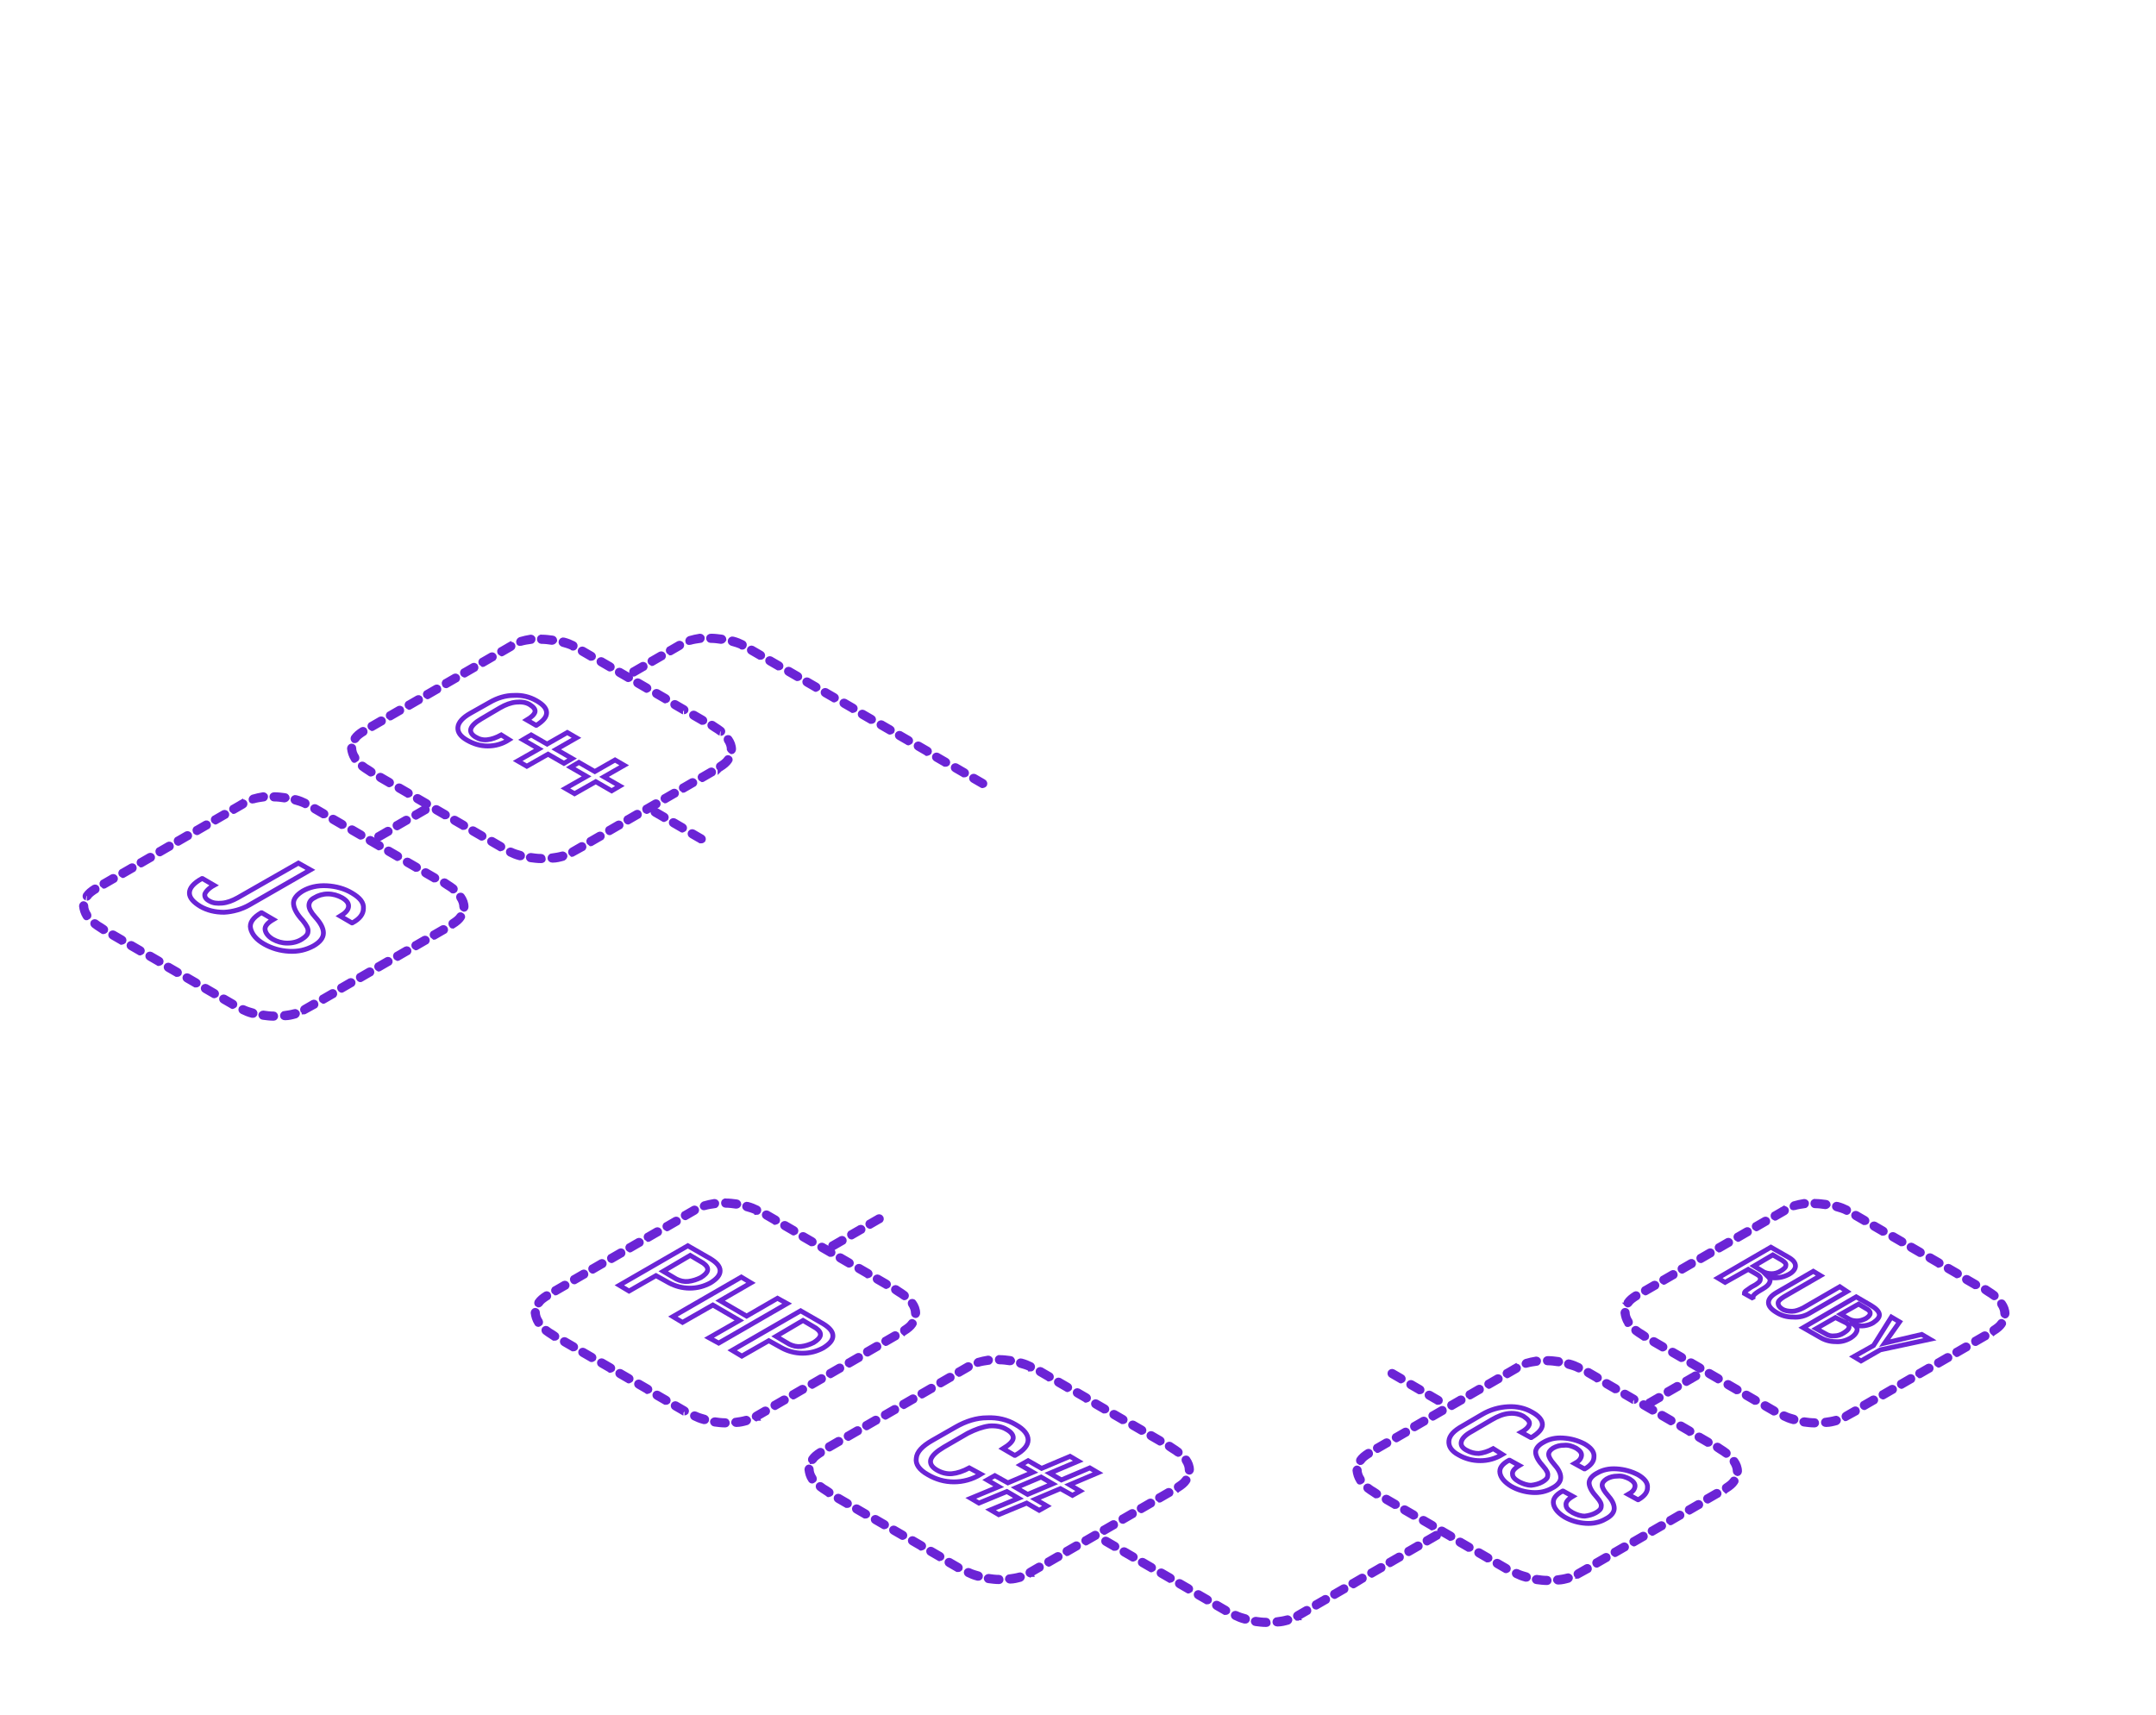 
<svg version="1.1" id="Layer_1" xmlns="http://www.w3.org/2000/svg" xmlns:xlink="http://www.w3.org/1999/xlink" x="0px" y="0px"
	 viewBox="0 0 447.3 355.9" enable-background="new 0 0 447.3 355.9" xml:space="preserve">
<g>
	<path fill="none" stroke="#6B24D6" stroke-miterlimit="10" d="M262.7,337.1c-0.8,0-1.5-0.1-2.3-0.2c-0.2,0-0.4-0.3-0.4-0.5
		c0-0.2,0.3-0.4,0.5-0.4c0.7,0.1,1.4,0.2,2.2,0.2c0.2,0,0.4,0.2,0.4,0.5C263.2,336.9,263,337.1,262.7,337.1
		C262.7,337.1,262.7,337.1,262.7,337.1z"/>
	<path fill="none" stroke="#6B24D6" stroke-miterlimit="10" d="M264.5,336.6c0-0.2,0.1-0.5,0.4-0.5c0.7-0.1,1.4-0.2,2.1-0.4
		c0.2-0.1,0.5,0.1,0.6,0.3c0.1,0.2-0.1,0.5-0.3,0.6c-0.7,0.2-1.5,0.4-2.2,0.4c0,0,0,0-0.1,0C264.7,337,264.5,336.8,264.5,336.6z"/>
	<path fill="none" stroke="#6B24D6" stroke-miterlimit="10" d="M258.2,336.4c-0.8-0.2-1.5-0.5-2.1-0.8c-0.2-0.1-0.3-0.4-0.2-0.6
		c0.1-0.2,0.4-0.3,0.6-0.2c0.6,0.3,1.3,0.5,2,0.7c0.2,0.1,0.4,0.3,0.3,0.6c-0.1,0.2-0.2,0.3-0.4,0.3
		C258.3,336.4,258.3,336.4,258.2,336.4z"/>
	<path fill="none" stroke="#6B24D6" stroke-miterlimit="10" d="M268.8,335.5c-0.1-0.2,0-0.5,0.2-0.6l1.9-1.1
		c0.2-0.1,0.5-0.1,0.6,0.2c0.1,0.2,0.1,0.5-0.2,0.6l-1.9,1.1l-0.3-0.4l0.2,0.4c-0.1,0-0.1,0.1-0.2,0.1
		C269,335.7,268.9,335.6,268.8,335.5z"/>
	<path fill="none" stroke="#6B24D6" stroke-miterlimit="10" d="M254.1,334.6l-1.9-1.1c-0.2-0.1-0.3-0.4-0.2-0.6
		c0.1-0.2,0.4-0.3,0.6-0.2l1.9,1.1c0.2,0.1,0.3,0.4,0.2,0.6c-0.1,0.1-0.2,0.2-0.4,0.2C254.3,334.6,254.2,334.6,254.1,334.6z"/>
	<path fill="none" stroke="#6B24D6" stroke-miterlimit="10" d="M272.7,333.2c-0.1-0.2-0.1-0.5,0.2-0.6l1.9-1.1
		c0.2-0.1,0.5,0,0.6,0.2c0.1,0.2,0.1,0.5-0.2,0.6l-1.9,1.1c-0.1,0-0.1,0.1-0.2,0.1C272.9,333.5,272.7,333.4,272.7,333.2z"/>
	<path fill="none" stroke="#6B24D6" stroke-miterlimit="10" d="M250.3,332.4l-1.9-1.1c-0.2-0.1-0.3-0.4-0.2-0.6
		c0.1-0.2,0.4-0.3,0.6-0.2l1.9,1.1c0.2,0.1,0.3,0.4,0.2,0.6c-0.1,0.1-0.2,0.2-0.4,0.2C250.4,332.4,250.3,332.4,250.3,332.4z"/>
	<path fill="none" stroke="#6B24D6" stroke-miterlimit="10" d="M276.5,331c-0.1-0.2-0.1-0.5,0.2-0.6l1.9-1.1
		c0.2-0.1,0.5-0.1,0.6,0.2c0.1,0.2,0.1,0.5-0.2,0.6l-1.9,1.1c-0.1,0-0.1,0.1-0.2,0.1C276.7,331.2,276.6,331.2,276.5,331z"/>
	<path fill="none" stroke="#6B24D6" stroke-miterlimit="10" d="M246.4,330.1l-1.9-1.1c-0.2-0.1-0.3-0.4-0.2-0.6
		c0.1-0.2,0.4-0.3,0.6-0.2l1.9,1.1c0.2,0.1,0.3,0.4,0.2,0.6c-0.1,0.1-0.2,0.2-0.4,0.2C246.6,330.2,246.5,330.2,246.4,330.1z"/>
	<path fill="none" stroke="#6B24D6" stroke-miterlimit="10" d="M280.3,328.8c-0.1-0.2-0.1-0.5,0.2-0.6l1.9-1.1
		c0.2-0.1,0.5-0.1,0.6,0.2c0.1,0.2,0.1,0.5-0.2,0.6L281,329c-0.1,0-0.1,0.1-0.2,0.1C280.6,329,280.4,328.9,280.3,328.8z"/>
	<path fill="none" stroke="#6B24D6" stroke-miterlimit="10" d="M242.6,327.9l-1.9-1.1c-0.2-0.1-0.3-0.4-0.2-0.6
		c0.1-0.2,0.4-0.3,0.6-0.2l1.9,1.1c0.2,0.1,0.3,0.4,0.2,0.6c-0.1,0.1-0.2,0.2-0.4,0.2C242.7,328,242.7,328,242.6,327.9z"/>
	<path fill="none" stroke="#6B24D6" stroke-miterlimit="10" d="M284.2,326.6c-0.1-0.2-0.1-0.5,0.2-0.6l1.9-1.1
		c0.2-0.1,0.5-0.1,0.6,0.2c0.1,0.2,0.1,0.5-0.2,0.6l-1.9,1.1c-0.1,0-0.1,0.1-0.2,0.1C284.4,326.8,284.3,326.7,284.2,326.6z"/>
	<path fill="none" stroke="#6B24D6" stroke-miterlimit="10" d="M238.7,325.7l-1.9-1.1c-0.2-0.1-0.3-0.4-0.2-0.6
		c0.1-0.2,0.4-0.3,0.6-0.2l1.9,1.1c0.2,0.1,0.3,0.4,0.2,0.6c-0.1,0.1-0.2,0.2-0.4,0.2C238.9,325.8,238.8,325.8,238.7,325.7z"/>
	<path fill="none" stroke="#6B24D6" stroke-miterlimit="10" d="M288,324.4c-0.1-0.2-0.1-0.5,0.2-0.6l1.9-1.1c0.2-0.1,0.5,0,0.6,0.2
		c0.1,0.2,0.1,0.5-0.2,0.6l-1.9,1.1c-0.1,0-0.1,0.1-0.2,0.1C288.3,324.6,288.1,324.5,288,324.4z"/>
	<path fill="none" stroke="#6B24D6" stroke-miterlimit="10" d="M234.9,323.5l-1.9-1.1c-0.2-0.1-0.3-0.4-0.2-0.6
		c0.1-0.2,0.4-0.3,0.6-0.2l1.9,1.1c0.2,0.1,0.3,0.4,0.2,0.6c-0.1,0.1-0.2,0.2-0.4,0.2C235.1,323.6,235,323.5,234.9,323.5z"/>
	<path fill="none" stroke="#6B24D6" stroke-miterlimit="10" d="M291.9,322.1c-0.1-0.2-0.1-0.5,0.2-0.6l1.9-1.1
		c0.2-0.1,0.5,0,0.6,0.2c0.1,0.2,0.1,0.5-0.2,0.6l-1.9,1.1c-0.1,0-0.1,0.1-0.2,0.1C292.1,322.4,292,322.3,291.9,322.1z"/>
	<path fill="none" stroke="#6B24D6" stroke-miterlimit="10" d="M231.1,321.3l-1.9-1.1c-0.2-0.1-0.3-0.4-0.2-0.6
		c0.1-0.2,0.4-0.3,0.6-0.2l1.9,1.1c0.2,0.1,0.3,0.4,0.2,0.6c-0.1,0.1-0.2,0.2-0.4,0.2C231.2,321.3,231.1,321.3,231.1,321.3z"/>
	<path fill="none" stroke="#6B24D6" stroke-miterlimit="10" d="M298.2,291l-1.9-1.1c-0.2-0.1-0.3-0.4-0.2-0.6
		c0.1-0.2,0.4-0.3,0.6-0.2l1.9,1.1c0.2,0.1,0.3,0.4,0.2,0.6c-0.1,0.1-0.2,0.2-0.4,0.2C298.4,291,298.3,291,298.2,291z"/>
	<path fill="none" stroke="#6B24D6" stroke-miterlimit="10" d="M294.4,288.8l-1.9-1.1c-0.2-0.1-0.3-0.4-0.2-0.6
		c0.1-0.2,0.4-0.3,0.6-0.2l1.9,1.1c0.2,0.1,0.3,0.4,0.2,0.6c-0.1,0.1-0.2,0.2-0.4,0.2C294.5,288.8,294.4,288.8,294.4,288.8z"/>
	<path fill="none" stroke="#6B24D6" stroke-miterlimit="10" d="M290.5,286.5l-1.9-1.1c-0.2-0.1-0.3-0.4-0.2-0.6
		c0.1-0.2,0.4-0.3,0.6-0.2l1.9,1.1c0.2,0.1,0.3,0.4,0.2,0.6c-0.1,0.1-0.2,0.2-0.4,0.2C290.7,286.6,290.6,286.6,290.5,286.5z"/>
	<path fill="none" stroke="#6B24D6" stroke-miterlimit="10" d="M145.3,174.5l-1.9-1.1c-0.2-0.1-0.3-0.4-0.2-0.6
		c0.1-0.2,0.4-0.3,0.6-0.2l1.9,1.1c0.2,0.1,0.3,0.4,0.2,0.6c-0.1,0.1-0.2,0.2-0.4,0.2C145.4,174.5,145.4,174.5,145.3,174.5z"/>
	<path fill="none" stroke="#6B24D6" stroke-miterlimit="10" d="M141.4,172.2l-1.9-1.1c-0.2-0.1-0.3-0.4-0.2-0.6
		c0.1-0.2,0.4-0.3,0.6-0.2l1.9,1.1c0.2,0.1,0.3,0.4,0.2,0.6c-0.1,0.1-0.2,0.2-0.4,0.2C141.6,172.3,141.5,172.3,141.4,172.2z"/>
	<path fill="none" stroke="#6B24D6" stroke-miterlimit="10" d="M137.6,170l-1.9-1.1c-0.2-0.1-0.3-0.4-0.2-0.6
		c0.1-0.2,0.4-0.3,0.6-0.2l1.9,1.1c0.2,0.1,0.3,0.4,0.2,0.6c-0.1,0.1-0.2,0.2-0.4,0.2C137.8,170.1,137.7,170.1,137.6,170z"/>
	<path fill="none" stroke="#6B24D6" stroke-miterlimit="10" d="M295.7,319.9c-0.1-0.2-0.1-0.5,0.2-0.6l1.9-1.1
		c0.2-0.1,0.5,0,0.6,0.2c0.1,0.2,0.1,0.5-0.2,0.6l-1.9,1.1c-0.1,0-0.1,0.1-0.2,0.1C295.9,320.2,295.8,320.1,295.7,319.9z"/>
	<path fill="none" stroke="#6B24D6" stroke-miterlimit="10" d="M78.2,173.8c-0.1-0.2-0.1-0.5,0.2-0.6l1.9-1.1c0.2-0.1,0.5,0,0.6,0.2
		c0.1,0.2,0.1,0.5-0.2,0.6l-1.9,1.1c-0.1,0-0.1,0.1-0.2,0.1C78.4,174,78.3,173.9,78.2,173.8z"/>
	<path fill="none" stroke="#6B24D6" stroke-miterlimit="10" d="M82,171.5c-0.1-0.2-0.1-0.5,0.2-0.6l1.9-1.1c0.2-0.1,0.5,0,0.6,0.2
		c0.1,0.2,0.1,0.5-0.2,0.6l-1.9,1.1c-0.1,0-0.1,0.1-0.2,0.1C82.3,171.8,82.1,171.7,82,171.5z"/>
	<path fill="none" stroke="#6B24D6" stroke-miterlimit="10" d="M85.9,169.3c-0.1-0.2-0.1-0.5,0.2-0.6l1.9-1.1c0.2-0.1,0.5,0,0.6,0.2
		c0.1,0.2,0.1,0.5-0.2,0.6l-1.9,1.1c-0.1,0-0.1,0.1-0.2,0.1C86.1,169.5,86,169.5,85.9,169.3z"/>
	<path fill="none" stroke="#6B24D6" stroke-miterlimit="10" d="M341.9,291.3c-0.1-0.2-0.1-0.5,0.2-0.6l1.9-1.1
		c0.2-0.1,0.5,0,0.6,0.2c0.1,0.2,0.1,0.5-0.2,0.6l-1.9,1.1c-0.1,0-0.1,0.1-0.2,0.1C342.1,291.5,342,291.4,341.9,291.3z"/>
	<path fill="none" stroke="#6B24D6" stroke-miterlimit="10" d="M345.7,289c-0.1-0.2-0.1-0.5,0.2-0.6l1.9-1.1c0.2-0.1,0.5,0,0.6,0.2
		c0.1,0.2,0.1,0.5-0.2,0.6l-1.9,1.1c-0.1,0-0.1,0.1-0.2,0.1C345.9,289.3,345.8,289.2,345.7,289z"/>
	<path fill="none" stroke="#6B24D6" stroke-miterlimit="10" d="M349.5,286.8c-0.1-0.2-0.1-0.5,0.2-0.6l1.9-1.1
		c0.2-0.1,0.5,0,0.6,0.2c0.1,0.2,0.1,0.5-0.2,0.6l-1.9,1.1c-0.1,0-0.1,0.1-0.2,0.1C349.8,287.1,349.6,287,349.5,286.8z"/>
	<path fill="none" stroke="#6B24D6" stroke-miterlimit="10" d="M172.4,258.7c-0.1-0.2-0.1-0.5,0.2-0.6l1.9-1.1
		c0.2-0.1,0.5,0,0.6,0.2c0.1,0.2,0.1,0.5-0.2,0.6l-1.9,1.1c-0.1,0-0.1,0.1-0.2,0.1C172.7,258.9,172.5,258.8,172.4,258.7z"/>
	<path fill="none" stroke="#6B24D6" stroke-miterlimit="10" d="M176.3,256.4c-0.1-0.2-0.1-0.5,0.2-0.6l1.9-1.1
		c0.2-0.1,0.5,0,0.6,0.2c0.1,0.2,0.1,0.5-0.2,0.6l-1.9,1.1c-0.1,0-0.1,0.1-0.2,0.1C176.5,256.7,176.4,256.6,176.3,256.4z"/>
	<path fill="none" stroke="#6B24D6" stroke-miterlimit="10" d="M180.1,254.2c-0.1-0.2-0.1-0.5,0.2-0.6l1.9-1.1
		c0.2-0.1,0.5,0,0.6,0.2c0.1,0.2,0.1,0.5-0.2,0.6l-1.9,1.1c-0.1,0-0.1,0.1-0.2,0.1C180.3,254.4,180.2,254.4,180.1,254.2z"/>
	<path fill="none" stroke="#6B24D6" stroke-miterlimit="10" d="M180.6,149.7l-1.9-1.1c-0.2-0.1-0.3-0.4-0.2-0.6
		c0.1-0.2,0.4-0.3,0.6-0.2l1.9,1.1c0.2,0.1,0.3,0.4,0.2,0.6c-0.1,0.1-0.2,0.2-0.4,0.2C180.8,149.7,180.7,149.7,180.6,149.7z
		 M176.8,147.4l-1.9-1.1c-0.2-0.1-0.3-0.4-0.2-0.6c0.1-0.2,0.4-0.3,0.6-0.2l1.9,1.1c0.2,0.1,0.3,0.4,0.2,0.6
		c-0.1,0.1-0.2,0.2-0.4,0.2C176.9,147.5,176.9,147.5,176.8,147.4z M172.9,145.2l-1.9-1.1c-0.2-0.1-0.3-0.4-0.2-0.6
		c0.1-0.2,0.4-0.3,0.6-0.2l1.9,1.1c0.2,0.1,0.3,0.4,0.2,0.6c-0.1,0.1-0.2,0.2-0.4,0.2C173.1,145.3,173,145.3,172.9,145.2z
		 M169.1,143l-1.9-1.1c-0.2-0.1-0.3-0.4-0.2-0.6c0.1-0.2,0.4-0.3,0.6-0.2l1.9,1.1c0.2,0.1,0.3,0.4,0.2,0.6c-0.1,0.1-0.2,0.2-0.4,0.2
		C169.3,143.1,169.2,143.1,169.1,143z M165.3,140.8l-1.9-1.1c-0.2-0.1-0.3-0.4-0.2-0.6c0.1-0.2,0.4-0.3,0.6-0.2l1.9,1.1
		c0.2,0.1,0.3,0.4,0.2,0.6c-0.1,0.1-0.2,0.2-0.4,0.2C165.4,140.9,165.3,140.8,165.3,140.8z M131.1,139.6c-0.1-0.2-0.1-0.5,0.2-0.6
		l1.9-1.1c0.2-0.1,0.5-0.1,0.6,0.2c0.1,0.2,0.1,0.5-0.2,0.6l-1.9,1.1c-0.1,0-0.1,0.1-0.2,0.1C131.3,139.8,131.1,139.7,131.1,139.6z
		 M161.4,138.6l-1.9-1.1c-0.2-0.1-0.3-0.4-0.2-0.6c0.1-0.2,0.4-0.3,0.6-0.2l1.9,1.1c0.2,0.1,0.3,0.4,0.2,0.6
		c-0.1,0.1-0.2,0.2-0.4,0.2C161.6,138.6,161.5,138.6,161.4,138.6z M134.9,137.4c-0.1-0.2-0.1-0.5,0.2-0.6l1.9-1.1
		c0.2-0.1,0.5,0,0.6,0.2c0.1,0.2,0.1,0.5-0.2,0.6l-1.9,1.1c-0.1,0-0.1,0.1-0.2,0.1C135.1,137.6,135,137.5,134.9,137.4z M157.6,136.4
		l-1.9-1.1c-0.2-0.1-0.3-0.4-0.2-0.6c0.1-0.2,0.4-0.3,0.6-0.2l1.9,1.1c0.2,0.1,0.3,0.4,0.2,0.6c-0.1,0.1-0.2,0.2-0.4,0.2
		C157.7,136.4,157.7,136.4,157.6,136.4z M203.7,163l-1.9-1.1c-0.2-0.1-0.3-0.4-0.2-0.6c0.1-0.2,0.4-0.3,0.6-0.2l1.9,1.1
		c0.2,0.1,0.3,0.4,0.2,0.6c-0.1,0.1-0.2,0.2-0.4,0.2C203.8,163.1,203.8,163,203.7,163z M199.9,160.8l-1.9-1.1
		c-0.2-0.1-0.3-0.4-0.2-0.6c0.1-0.2,0.4-0.3,0.6-0.2l1.9,1.1c0.2,0.1,0.3,0.4,0.2,0.6c-0.1,0.1-0.2,0.2-0.4,0.2
		C200,160.8,199.9,160.8,199.9,160.8z M196,158.6l-1.9-1.1c-0.2-0.1-0.3-0.4-0.2-0.6c0.1-0.2,0.4-0.3,0.6-0.2l1.9,1.1
		c0.2,0.1,0.3,0.4,0.2,0.6c-0.1,0.1-0.2,0.2-0.4,0.2C196.2,158.6,196.1,158.6,196,158.6z M192.2,156.3l-1.9-1.1
		c-0.2-0.1-0.3-0.4-0.2-0.6c0.1-0.2,0.4-0.3,0.6-0.2l1.9,1.1c0.2,0.1,0.3,0.4,0.2,0.6c-0.1,0.1-0.2,0.2-0.4,0.2
		C192.3,156.4,192.2,156.4,192.2,156.3z M188.3,154.1l-1.9-1.1c-0.2-0.1-0.3-0.4-0.2-0.6c0.1-0.2,0.4-0.3,0.6-0.2l1.9,1.1
		c0.2,0.1,0.3,0.4,0.2,0.6c-0.1,0.1-0.2,0.2-0.4,0.2C188.5,154.2,188.4,154.2,188.3,154.1z M184.5,151.9l-1.9-1.1
		c-0.2-0.1-0.3-0.4-0.2-0.6c0.1-0.2,0.4-0.3,0.6-0.2l1.9,1.1c0.2,0.1,0.3,0.4,0.2,0.6c-0.1,0.1-0.2,0.2-0.4,0.2
		C184.6,152,184.6,151.9,184.5,151.9z M138.7,135.2c-0.1-0.2-0.1-0.5,0.2-0.6l1.9-1.1c0.2-0.1,0.5,0,0.6,0.2c0.1,0.2,0,0.5-0.2,0.6
		l-1.9,1.1c-0.1,0-0.1,0.1-0.2,0.1C139,135.4,138.8,135.3,138.7,135.2z M153.8,134.2c-0.6-0.3-1.3-0.5-2-0.7
		c-0.2-0.1-0.4-0.3-0.3-0.6c0.1-0.2,0.3-0.4,0.6-0.3c0.8,0.2,1.5,0.5,2.1,0.8c0.2,0.1,0.3,0.4,0.2,0.6c-0.1,0.2-0.2,0.3-0.4,0.3
		C153.9,134.3,153.8,134.3,153.8,134.2z M142.7,133.1c-0.1-0.2,0.1-0.5,0.3-0.6c0.7-0.2,1.5-0.4,2.2-0.5c0.2,0,0.5,0.1,0.5,0.4
		c0,0.2-0.1,0.5-0.4,0.5c-0.7,0.1-1.4,0.2-2.1,0.4c0,0-0.1,0-0.1,0C142.9,133.4,142.7,133.3,142.7,133.1z M149.6,133.1
		c-0.7-0.1-1.4-0.2-2.2-0.2c-0.2,0-0.4-0.2-0.4-0.5c0-0.2,0.2-0.4,0.5-0.4c0.8,0,1.5,0.1,2.3,0.2c0.2,0,0.4,0.3,0.4,0.5
		C150.1,132.9,149.9,133.1,149.6,133.1C149.7,133.1,149.6,133.1,149.6,133.1z"/>
	<g>
		<path fill="none" stroke="#6B24D6" stroke-miterlimit="10" d="M150.5,295.7c-0.8,0-1.5-0.1-2.3-0.2c-0.2,0-0.4-0.3-0.4-0.5
			c0-0.2,0.3-0.4,0.5-0.4c0.7,0.1,1.4,0.2,2.2,0.2c0.2,0,0.4,0.2,0.4,0.5C150.9,295.5,150.7,295.7,150.5,295.7L150.5,295.7z
			 M152.2,295.2c0-0.2,0.1-0.5,0.4-0.5c0.7-0.1,1.4-0.2,2.1-0.4c0.2-0.1,0.5,0.1,0.6,0.3c0.1,0.2-0.1,0.5-0.3,0.6
			c-0.7,0.2-1.5,0.4-2.2,0.4c0,0,0,0-0.1,0C152.5,295.6,152.3,295.4,152.2,295.2z M146,295c-0.8-0.2-1.5-0.5-2.1-0.8
			c-0.2-0.1-0.3-0.4-0.2-0.6c0.1-0.2,0.4-0.3,0.6-0.2c0.6,0.3,1.3,0.5,2,0.7c0.2,0.1,0.4,0.3,0.3,0.6c-0.1,0.2-0.2,0.3-0.4,0.3
			C146.1,295,146,295,146,295z M156.5,294.1c-0.1-0.2,0-0.5,0.2-0.6l1.9-1.1c0.2-0.1,0.5,0,0.6,0.2c0.1,0.2,0.1,0.5-0.2,0.6
			l-1.9,1.1l-0.2-0.4l0.2,0.4c-0.1,0-0.1,0.1-0.2,0.1C156.8,294.3,156.6,294.2,156.5,294.1z M141.8,293.2l-1.9-1.1
			c-0.2-0.1-0.3-0.4-0.2-0.6c0.1-0.2,0.4-0.3,0.6-0.2l1.9,1.1c0.2,0.1,0.3,0.4,0.2,0.6c-0.1,0.1-0.2,0.2-0.4,0.2
			C142,293.2,141.9,293.2,141.8,293.2z M160.4,291.8c-0.1-0.2-0.1-0.5,0.2-0.6l1.9-1.1c0.2-0.1,0.5,0,0.6,0.2
			c0.1,0.2,0.1,0.5-0.2,0.6L161,292c-0.1,0-0.1,0.1-0.2,0.1C160.6,292,160.5,292,160.4,291.8z M138,291l-1.9-1.1
			c-0.2-0.1-0.3-0.4-0.2-0.6c0.1-0.2,0.4-0.3,0.6-0.2l1.9,1.1c0.2,0.1,0.3,0.4,0.2,0.6c-0.1,0.1-0.2,0.2-0.4,0.2
			C138.1,291,138.1,291,138,291z M164.2,289.6c-0.1-0.2-0.1-0.5,0.2-0.6l1.9-1.1c0.2-0.1,0.5,0,0.6,0.2c0.1,0.2,0.1,0.5-0.2,0.6
			l-1.9,1.1c-0.1,0-0.1,0.1-0.2,0.1C164.5,289.8,164.3,289.8,164.2,289.6z M134.2,288.7l-1.9-1.1c-0.2-0.1-0.3-0.4-0.2-0.6
			c0.1-0.2,0.4-0.3,0.6-0.2l1.9,1.1c0.2,0.1,0.3,0.4,0.2,0.6c-0.1,0.1-0.2,0.2-0.4,0.2C134.3,288.8,134.2,288.8,134.2,288.7z
			 M168.1,287.4c-0.1-0.2-0.1-0.5,0.2-0.6l1.9-1.1c0.2-0.1,0.5-0.1,0.6,0.2c0.1,0.2,0.1,0.5-0.2,0.6l-1.9,1.1
			c-0.1,0-0.1,0.1-0.2,0.1C168.3,287.6,168.2,287.5,168.1,287.4z M130.3,286.5l-1.9-1.1c-0.2-0.1-0.3-0.4-0.2-0.6
			c0.1-0.2,0.4-0.3,0.6-0.2l1.9,1.1c0.2,0.1,0.3,0.4,0.2,0.6c-0.1,0.1-0.2,0.2-0.4,0.2C130.5,286.6,130.4,286.6,130.3,286.5z
			 M171.9,285.2c-0.1-0.2-0.1-0.5,0.2-0.6l1.9-1.1c0.2-0.1,0.5-0.1,0.6,0.2c0.1,0.2,0.1,0.5-0.2,0.6l-1.9,1.1
			c-0.1,0-0.1,0.1-0.2,0.1C172.1,285.4,172,285.3,171.9,285.2z M126.5,284.3l-1.9-1.1c-0.2-0.1-0.3-0.4-0.2-0.6
			c0.1-0.2,0.4-0.3,0.6-0.2l1.9,1.1c0.2,0.1,0.3,0.4,0.2,0.6c-0.1,0.1-0.2,0.2-0.4,0.2C126.6,284.4,126.5,284.4,126.5,284.3z
			 M175.8,283c-0.1-0.2-0.1-0.5,0.2-0.6l1.9-1.1c0.2-0.1,0.5-0.1,0.6,0.2c0.1,0.2,0.1,0.5-0.2,0.6l-1.9,1.1c-0.1,0-0.1,0.1-0.2,0.1
			C176,283.2,175.8,283.1,175.8,283z M122.6,282.1l-1.9-1.1c-0.2-0.1-0.3-0.4-0.2-0.6c0.1-0.2,0.4-0.3,0.6-0.2l1.9,1.1
			c0.2,0.1,0.3,0.4,0.2,0.6c-0.1,0.1-0.2,0.2-0.4,0.2C122.8,282.2,122.7,282.1,122.6,282.1z M179.6,280.7c-0.1-0.2-0.1-0.5,0.2-0.6
			l1.9-1.1c0.2-0.1,0.5-0.1,0.6,0.2c0.1,0.2,0.1,0.5-0.2,0.6l-1.9,1.1c-0.1,0-0.1,0.1-0.2,0.1C179.8,281,179.7,280.9,179.6,280.7z
			 M118.8,279.9l-1.9-1.1c-0.2-0.1-0.3-0.4-0.2-0.6c0.1-0.2,0.4-0.3,0.6-0.2l1.9,1.1c0.2,0.1,0.3,0.4,0.2,0.6
			c-0.1,0.1-0.2,0.2-0.4,0.2C118.9,279.9,118.9,279.9,118.8,279.9z M183.4,278.5c-0.1-0.2-0.1-0.5,0.2-0.6l1.9-1.1
			c0.2-0.1,0.5-0.1,0.6,0.2c0.1,0.2,0.1,0.5-0.2,0.6l-1.9,1.1c-0.1,0-0.1,0.1-0.2,0.1C183.7,278.7,183.5,278.7,183.4,278.5z
			 M114.9,277.7l-0.6-0.4c-0.5-0.3-0.9-0.6-1.3-0.9c-0.2-0.2-0.2-0.4-0.1-0.6c0.2-0.2,0.4-0.2,0.6-0.1c0.4,0.3,0.8,0.6,1.2,0.8
			l0.6,0.4c0.2,0.1,0.3,0.4,0.2,0.6c-0.1,0.1-0.2,0.2-0.4,0.2C115.1,277.7,115,277.7,114.9,277.7z M187.3,276.3
			c-0.1-0.2-0.1-0.5,0.1-0.6c0.6-0.4,1.2-0.8,1.5-1.3c0.1-0.2,0.4-0.3,0.6-0.1c0.2,0.1,0.3,0.4,0.1,0.6c-0.4,0.6-1,1.1-1.8,1.6
			c-0.1,0-0.2,0.1-0.2,0.1C187.5,276.5,187.4,276.5,187.3,276.3z M111.4,274.7c-0.5-0.8-0.7-1.5-0.8-2.3c0-0.2,0.2-0.5,0.4-0.5
			c0.3,0,0.5,0.2,0.5,0.4c0,0.6,0.2,1.2,0.6,1.8c0.1,0.2,0.1,0.5-0.1,0.6c-0.1,0-0.2,0.1-0.2,0.1
			C111.7,274.9,111.5,274.8,111.4,274.7z M189.5,272.5c0-0.6-0.2-1.2-0.6-1.8c-0.1-0.2-0.1-0.5,0.1-0.6c0.2-0.1,0.5-0.1,0.6,0.1
			c0.5,0.7,0.8,1.5,0.8,2.3c0,0.2-0.2,0.5-0.4,0.5h0C189.7,273,189.5,272.8,189.5,272.5z M111.5,270.7c-0.2-0.1-0.2-0.4-0.1-0.6
			c0.4-0.6,1-1.1,1.8-1.6c0.2-0.1,0.5-0.1,0.6,0.2c0.1,0.2,0.1,0.5-0.2,0.6c-0.6,0.4-1.2,0.8-1.5,1.3c-0.1,0.1-0.2,0.2-0.4,0.2
			C111.7,270.8,111.6,270.7,111.5,270.7z M187.4,269.2c-0.4-0.3-0.7-0.5-1.2-0.8l-0.6-0.4c-0.2-0.1-0.3-0.4-0.2-0.6
			c0.1-0.2,0.4-0.3,0.6-0.2l0.6,0.4c0.5,0.3,0.9,0.6,1.3,0.9c0.2,0.2,0.2,0.4,0.1,0.6c-0.1,0.1-0.2,0.2-0.4,0.2
			C187.6,269.3,187.5,269.3,187.4,269.2z M114.9,268c-0.1-0.2-0.1-0.5,0.2-0.6l1.9-1.1c0.2-0.1,0.5,0,0.6,0.2
			c0.1,0.2,0.1,0.5-0.2,0.6l-1.9,1.1c-0.1,0-0.1,0.1-0.2,0.1C115.2,268.2,115,268.1,114.9,268z M183.7,266.9l-1.9-1.1
			c-0.2-0.1-0.3-0.4-0.2-0.6c0.1-0.2,0.4-0.3,0.6-0.2l1.9,1.1c0.2,0.1,0.3,0.4,0.2,0.6c-0.1,0.1-0.2,0.2-0.4,0.2
			C183.9,267,183.8,267,183.7,266.9z M118.8,265.7c-0.1-0.2-0.1-0.5,0.2-0.6l1.9-1.1c0.2-0.1,0.5-0.1,0.6,0.2
			c0.1,0.2,0.1,0.5-0.2,0.6l-1.9,1.1c-0.1,0-0.1,0.1-0.2,0.1C119,266,118.9,265.9,118.8,265.7z M179.9,264.7l-1.9-1.1
			c-0.2-0.1-0.3-0.4-0.2-0.6c0.1-0.2,0.4-0.3,0.6-0.2l1.9,1.1c0.2,0.1,0.3,0.4,0.2,0.6c-0.1,0.1-0.2,0.2-0.4,0.2
			C180,264.8,179.9,264.8,179.9,264.7z M122.6,263.5c-0.1-0.2-0.1-0.5,0.2-0.6l1.9-1.1c0.2-0.1,0.5,0,0.6,0.2
			c0.1,0.2,0.1,0.5-0.2,0.6l-1.9,1.1c-0.1,0-0.1,0.1-0.2,0.1C122.9,263.8,122.7,263.7,122.6,263.5z M176,262.5l-1.9-1.1
			c-0.2-0.1-0.3-0.4-0.2-0.6c0.1-0.2,0.4-0.3,0.6-0.2l1.9,1.1c0.2,0.1,0.3,0.4,0.2,0.6c-0.1,0.1-0.2,0.2-0.4,0.2
			C176.2,262.6,176.1,262.5,176,262.5z M126.5,261.3c-0.1-0.2-0.1-0.5,0.2-0.6l1.9-1.1c0.2-0.1,0.5-0.1,0.6,0.2
			c0.1,0.2,0.1,0.5-0.2,0.6l-1.9,1.1c-0.1,0-0.1,0.1-0.2,0.1C126.7,261.5,126.5,261.5,126.5,261.3z M172.2,260.3l-1.9-1.1
			c-0.2-0.1-0.3-0.4-0.2-0.6c0.1-0.2,0.4-0.3,0.6-0.2l1.9,1.1c0.2,0.1,0.3,0.4,0.2,0.6c-0.1,0.1-0.2,0.2-0.4,0.2
			C172.3,260.3,172.3,260.3,172.2,260.3z M130.3,259.1c-0.1-0.2-0.1-0.5,0.2-0.6l1.9-1.1c0.2-0.1,0.5,0,0.6,0.2
			c0.1,0.2,0.1,0.5-0.2,0.6l-1.9,1.1c-0.1,0-0.1,0.1-0.2,0.1C130.5,259.3,130.4,259.2,130.3,259.1z M168.3,258.1l-1.9-1.1
			c-0.2-0.1-0.3-0.4-0.2-0.6c0.1-0.2,0.4-0.3,0.6-0.2l1.9,1.1c0.2,0.1,0.3,0.4,0.2,0.6c-0.1,0.1-0.2,0.2-0.4,0.2
			C168.5,258.1,168.4,258.1,168.3,258.1z M134.1,256.9c-0.1-0.2-0.1-0.5,0.2-0.6l1.9-1.1c0.2-0.1,0.5,0,0.6,0.2
			c0.1,0.2,0.1,0.5-0.2,0.6l-1.9,1.1c-0.1,0-0.1,0.1-0.2,0.1C134.4,257.1,134.2,257,134.1,256.9z M164.5,255.8l-1.9-1.1
			c-0.2-0.1-0.3-0.4-0.2-0.6c0.1-0.2,0.4-0.3,0.6-0.2l1.9,1.1c0.2,0.1,0.3,0.4,0.2,0.6c-0.1,0.1-0.2,0.2-0.4,0.2
			C164.7,255.9,164.6,255.9,164.5,255.8z M138,254.7c-0.1-0.2-0.1-0.5,0.2-0.6l1.9-1.1c0.2-0.1,0.5,0,0.6,0.2
			c0.1,0.2,0.1,0.5-0.2,0.6l-1.9,1.1c-0.1,0-0.1,0.1-0.2,0.1C138.2,254.9,138.1,254.8,138,254.7z M160.7,253.6l-1.9-1.1
			c-0.2-0.1-0.3-0.4-0.2-0.6c0.1-0.2,0.4-0.3,0.6-0.2l1.9,1.1c0.2,0.1,0.3,0.4,0.2,0.6c-0.1,0.1-0.2,0.2-0.4,0.2
			C160.8,253.7,160.7,253.7,160.7,253.6z M141.8,252.4c-0.1-0.2-0.1-0.5,0.2-0.6l1.9-1.1c0,0,0,0,0,0c0.2-0.1,0.5,0,0.6,0.2
			c0.1,0.2,0,0.5-0.2,0.6l-1.9,1.1c-0.1,0-0.1,0.1-0.2,0.1C142.1,252.7,141.9,252.6,141.8,252.4z M156.8,251.5
			c-0.6-0.3-1.3-0.5-2-0.7c-0.2-0.1-0.4-0.3-0.3-0.6c0.1-0.2,0.3-0.4,0.6-0.3c0.8,0.2,1.5,0.5,2.1,0.8c0.2,0.1,0.3,0.4,0.2,0.6
			c-0.1,0.2-0.2,0.3-0.4,0.3C157,251.5,156.9,251.5,156.8,251.5z M145.7,250.4c-0.1-0.2,0.1-0.5,0.3-0.6c0.7-0.2,1.5-0.4,2.2-0.5
			c0.2,0,0.5,0.1,0.5,0.4c0,0.2-0.1,0.5-0.4,0.5c-0.7,0.1-1.4,0.2-2.1,0.4c0,0-0.1,0-0.1,0C146,250.7,145.8,250.6,145.7,250.4z
			 M152.7,250.3c-0.7-0.1-1.4-0.2-2.2-0.2c-0.2,0-0.4-0.2-0.4-0.5c0-0.2,0.2-0.5,0.5-0.4c0.8,0,1.5,0.1,2.3,0.2
			c0.2,0,0.4,0.3,0.4,0.5C153.2,250.2,153,250.3,152.7,250.3C152.7,250.3,152.7,250.3,152.7,250.3z"/>
	</g>
	<g>
		<path fill="none" stroke="#6B24D6" stroke-miterlimit="10" d="M207.3,328.2c-0.8,0-1.5-0.1-2.3-0.2c-0.2,0-0.4-0.3-0.4-0.5
			c0-0.2,0.3-0.4,0.5-0.4c0.7,0.1,1.4,0.2,2.2,0.2c0.2,0,0.4,0.2,0.4,0.5C207.7,328,207.5,328.2,207.3,328.2L207.3,328.2z
			 M209,327.7c0-0.2,0.1-0.5,0.4-0.5c0.7-0.1,1.4-0.2,2.1-0.4c0.2-0.1,0.5,0.1,0.6,0.3c0.1,0.2-0.1,0.5-0.3,0.6
			c-0.7,0.2-1.5,0.4-2.2,0.4c0,0,0,0-0.1,0C209.3,328.1,209.1,327.9,209,327.7z M202.8,327.5c-0.8-0.2-1.5-0.5-2.1-0.8
			c-0.2-0.1-0.3-0.4-0.2-0.6c0.1-0.2,0.4-0.3,0.6-0.2c0.6,0.3,1.3,0.5,2,0.7c0.2,0.1,0.4,0.3,0.3,0.6c-0.1,0.2-0.2,0.3-0.4,0.3
			C202.9,327.5,202.8,327.5,202.8,327.5z M213.3,326.5c-0.1-0.2,0-0.5,0.2-0.6l1.9-1.1c0.2-0.1,0.5-0.1,0.6,0.2
			c0.1,0.2,0.1,0.5-0.2,0.6l-1.9,1.1l-0.2-0.4l0.2,0.4c-0.1,0-0.1,0.1-0.2,0.1C213.6,326.8,213.4,326.7,213.3,326.5z M198.6,325.7
			l-1.9-1.1c-0.2-0.1-0.3-0.4-0.2-0.6c0.1-0.2,0.4-0.3,0.6-0.2l1.9,1.1c0.2,0.1,0.3,0.4,0.2,0.6c-0.1,0.1-0.2,0.2-0.4,0.2
			C198.8,325.7,198.7,325.7,198.6,325.7z M217.2,324.3c-0.1-0.2-0.1-0.5,0.2-0.6l1.9-1.1c0.2-0.1,0.5,0,0.6,0.2
			c0.1,0.2,0.1,0.5-0.2,0.6l-1.9,1.1c-0.1,0-0.1,0.1-0.2,0.1C217.4,324.5,217.3,324.5,217.2,324.3z M194.8,323.4l-1.9-1.1
			c-0.2-0.1-0.3-0.4-0.2-0.6c0.1-0.2,0.4-0.3,0.6-0.2l1.9,1.1c0.2,0.1,0.3,0.4,0.2,0.6c-0.1,0.1-0.2,0.2-0.4,0.2
			C194.9,323.5,194.9,323.5,194.8,323.4z M221,322.1c-0.1-0.2-0.1-0.5,0.2-0.6l1.9-1.1c0.2-0.1,0.5-0.1,0.6,0.2
			c0.1,0.2,0.1,0.5-0.2,0.6l-1.9,1.1c-0.1,0-0.1,0.1-0.2,0.1C221.3,322.3,221.1,322.2,221,322.1z M191,321.2l-1.9-1.1
			c-0.2-0.1-0.3-0.4-0.2-0.6c0.1-0.2,0.4-0.3,0.6-0.2l1.9,1.1c0.2,0.1,0.3,0.4,0.2,0.6c-0.1,0.1-0.2,0.2-0.4,0.2
			C191.1,321.3,191,321.3,191,321.2z M224.9,319.9c-0.1-0.2-0.1-0.5,0.2-0.6l1.9-1.1c0.2-0.1,0.5-0.1,0.6,0.2
			c0.1,0.2,0.1,0.5-0.2,0.6l-1.9,1.1c-0.1,0-0.1,0.1-0.2,0.1C225.1,320.1,225,320,224.9,319.9z M187.1,319l-1.9-1.1
			c-0.2-0.1-0.3-0.4-0.2-0.6c0.1-0.2,0.4-0.3,0.6-0.2l1.9,1.1c0.2,0.1,0.3,0.4,0.2,0.6c-0.1,0.1-0.2,0.2-0.4,0.2
			C187.3,319.1,187.2,319,187.1,319z M228.7,317.7c-0.1-0.2-0.1-0.5,0.2-0.6l1.9-1.1c0.2-0.1,0.5-0.1,0.6,0.2
			c0.1,0.2,0.1,0.5-0.2,0.6l-1.9,1.1c-0.1,0-0.1,0.1-0.2,0.1C228.9,317.9,228.8,317.8,228.7,317.7z M183.3,316.8l-1.9-1.1
			c-0.2-0.1-0.3-0.4-0.2-0.6c0.1-0.2,0.4-0.3,0.6-0.2l1.9,1.1c0.2,0.1,0.3,0.4,0.2,0.6c-0.1,0.1-0.2,0.2-0.4,0.2
			C183.4,316.9,183.3,316.8,183.3,316.8z M232.6,315.4c-0.1-0.2-0.1-0.5,0.2-0.6l1.9-1.1c0.2-0.1,0.5-0.1,0.6,0.2
			c0.1,0.2,0.1,0.5-0.2,0.6l-1.9,1.1c-0.1,0-0.1,0.1-0.2,0.1C232.8,315.7,232.6,315.6,232.6,315.4z M179.4,314.6l-1.9-1.1
			c-0.2-0.1-0.3-0.4-0.2-0.6c0.1-0.2,0.4-0.3,0.6-0.2l1.9,1.1c0.2,0.1,0.3,0.4,0.2,0.6c-0.1,0.1-0.2,0.2-0.4,0.2
			C179.6,314.6,179.5,314.6,179.4,314.6z M236.4,313.2c-0.1-0.2-0.1-0.5,0.2-0.6l1.9-1.1c0.2-0.1,0.5,0,0.6,0.2
			c0.1,0.2,0.1,0.5-0.2,0.6l-1.9,1.1c-0.1,0-0.1,0.1-0.2,0.1C236.6,313.4,236.5,313.4,236.4,313.2z M175.6,312.4l-1.9-1.1
			c-0.2-0.1-0.3-0.4-0.2-0.6c0.1-0.2,0.4-0.3,0.6-0.2l1.9,1.1c0.2,0.1,0.3,0.4,0.2,0.6c-0.1,0.1-0.2,0.2-0.4,0.2
			C175.7,312.4,175.7,312.4,175.6,312.4z M240.2,311c-0.1-0.2-0.1-0.5,0.2-0.6l1.9-1.1c0.2-0.1,0.5,0,0.6,0.2
			c0.1,0.2,0.1,0.5-0.2,0.6l-1.9,1.1c-0.1,0-0.1,0.1-0.2,0.1C240.5,311.2,240.3,311.1,240.2,311z M171.8,310.1l-0.6-0.4
			c-0.5-0.3-0.9-0.6-1.3-0.9c-0.2-0.2-0.2-0.4-0.1-0.6c0.2-0.2,0.4-0.2,0.6-0.1c0.4,0.3,0.8,0.6,1.2,0.8l0.6,0.4
			c0.2,0.1,0.3,0.4,0.2,0.6c-0.1,0.1-0.2,0.2-0.4,0.2C171.9,310.2,171.8,310.2,171.8,310.1z M244.1,308.8c-0.1-0.2-0.1-0.5,0.1-0.6
			c0.6-0.4,1.2-0.8,1.5-1.3c0.1-0.2,0.4-0.3,0.6-0.1c0.2,0.1,0.3,0.4,0.1,0.6c-0.4,0.6-1,1.1-1.8,1.6c-0.1,0-0.2,0.1-0.2,0.1
			C244.3,309,244.2,308.9,244.1,308.8z M168.2,307.2c-0.5-0.7-0.7-1.5-0.8-2.3c0-0.2,0.2-0.5,0.4-0.5c0.2,0,0.5,0.2,0.5,0.4
			c0,0.6,0.2,1.2,0.6,1.8c0.1,0.2,0.1,0.5-0.1,0.6c-0.1,0-0.2,0.1-0.2,0.1C168.5,307.4,168.3,307.3,168.2,307.2z M246.3,305
			c0-0.6-0.2-1.2-0.6-1.8c-0.1-0.2-0.1-0.5,0.1-0.6c0.2-0.1,0.5-0.1,0.6,0.1c0.5,0.7,0.8,1.5,0.8,2.3c0,0.2-0.2,0.5-0.4,0.5
			c0,0,0,0,0,0C246.5,305.5,246.3,305.3,246.3,305z M168.3,303.2c-0.2-0.1-0.2-0.4-0.1-0.6c0.4-0.6,1-1.1,1.8-1.6
			c0.2-0.1,0.5-0.1,0.6,0.2c0.1,0.2,0.1,0.5-0.2,0.6c-0.6,0.4-1.2,0.8-1.5,1.3c-0.1,0.1-0.2,0.2-0.4,0.2
			C168.5,303.2,168.4,303.2,168.3,303.2z M244.2,301.7c-0.4-0.3-0.7-0.5-1.2-0.8l-0.6-0.4c-0.2-0.1-0.3-0.4-0.2-0.6
			c0.1-0.2,0.4-0.3,0.6-0.2l0.6,0.4c0.5,0.3,0.9,0.6,1.3,0.9c0.2,0.2,0.2,0.4,0.1,0.6c-0.1,0.1-0.2,0.2-0.4,0.2
			C244.4,301.8,244.3,301.7,244.2,301.7z M171.7,300.4c-0.1-0.2-0.1-0.5,0.2-0.6l1.9-1.1c0.2-0.1,0.5,0,0.6,0.2
			c0.1,0.2,0.1,0.5-0.2,0.6l-1.9,1.1c-0.1,0-0.1,0.1-0.2,0.1C172,300.7,171.8,300.6,171.7,300.4z M240.5,299.4l-1.9-1.1
			c-0.2-0.1-0.3-0.4-0.2-0.6c0.1-0.2,0.4-0.3,0.6-0.2l1.9,1.1c0.2,0.1,0.3,0.4,0.2,0.6c-0.1,0.1-0.2,0.2-0.4,0.2
			C240.7,299.5,240.6,299.5,240.5,299.4z M175.6,298.2c-0.1-0.2-0.1-0.5,0.2-0.6l1.9-1.1c0.2-0.1,0.5-0.1,0.6,0.2
			c0.1,0.2,0.1,0.5-0.2,0.6l-1.9,1.1c-0.1,0-0.1,0.1-0.2,0.1C175.8,298.4,175.7,298.4,175.6,298.2z M236.7,297.2l-1.9-1.1
			c-0.2-0.1-0.3-0.4-0.2-0.6c0.1-0.2,0.4-0.3,0.6-0.2l1.9,1.1c0.2,0.1,0.3,0.4,0.2,0.6c-0.1,0.1-0.2,0.2-0.4,0.2
			C236.8,297.3,236.7,297.2,236.7,297.2z M179.4,296c-0.1-0.2-0.1-0.5,0.2-0.6l1.9-1.1c0.2-0.1,0.5,0,0.6,0.2
			c0.1,0.2,0.1,0.5-0.2,0.6l-1.9,1.1c-0.1,0-0.1,0.1-0.2,0.1C179.7,296.2,179.5,296.2,179.4,296z M232.8,295l-1.9-1.1
			c-0.2-0.1-0.3-0.4-0.2-0.6c0.1-0.2,0.4-0.3,0.6-0.2l1.9,1.1c0.2,0.1,0.3,0.4,0.2,0.6c-0.1,0.1-0.2,0.2-0.4,0.2
			C233,295,232.9,295,232.8,295z M183.3,293.8c-0.1-0.2-0.1-0.5,0.2-0.6l1.9-1.1c0.2-0.1,0.5-0.1,0.6,0.2c0.1,0.2,0.1,0.5-0.2,0.6
			l-1.9,1.1c-0.1,0-0.1,0.1-0.2,0.1C183.5,294,183.3,293.9,183.3,293.8z M229,292.8l-1.9-1.1c-0.2-0.1-0.3-0.4-0.2-0.6
			c0.1-0.2,0.4-0.3,0.6-0.2l1.9,1.1c0.2,0.1,0.3,0.4,0.2,0.6c-0.1,0.1-0.2,0.2-0.4,0.2C229.1,292.8,229.1,292.8,229,292.8z
			 M187.1,291.6c-0.1-0.2-0.1-0.5,0.2-0.6l1.9-1.1c0.2-0.1,0.5-0.1,0.6,0.2c0.1,0.2,0.1,0.5-0.2,0.6l-1.9,1.1
			c-0.1,0-0.1,0.1-0.2,0.1C187.3,291.8,187.2,291.7,187.1,291.6z M225.2,290.5l-1.9-1.1c-0.2-0.1-0.3-0.4-0.2-0.6
			c0.1-0.2,0.4-0.3,0.6-0.2l1.9,1.1c0.2,0.1,0.3,0.4,0.2,0.6c-0.1,0.1-0.2,0.2-0.4,0.2C225.3,290.6,225.2,290.6,225.2,290.5z
			 M190.9,289.4c-0.1-0.2-0.1-0.5,0.2-0.6l1.9-1.1c0.2-0.1,0.5-0.1,0.6,0.2c0.1,0.2,0.1,0.5-0.2,0.6l-1.9,1.1
			c-0.1,0-0.1,0.1-0.2,0.1C191.2,289.6,191,289.5,190.9,289.4z M221.3,288.3l-1.9-1.1c-0.2-0.1-0.3-0.4-0.2-0.6
			c0.1-0.2,0.4-0.3,0.6-0.2l1.9,1.1c0.2,0.1,0.3,0.4,0.2,0.6c-0.1,0.1-0.2,0.2-0.4,0.2C221.5,288.4,221.4,288.4,221.3,288.3z
			 M194.8,287.1c-0.1-0.2-0.1-0.5,0.2-0.6l1.9-1.1c0.2-0.1,0.5,0,0.6,0.2c0.1,0.2,0.1,0.5-0.2,0.6l-1.9,1.1c-0.1,0-0.1,0.1-0.2,0.1
			C195,287.4,194.9,287.3,194.8,287.1z M217.5,286.1l-1.9-1.1c-0.2-0.1-0.3-0.4-0.2-0.6c0.1-0.2,0.4-0.3,0.6-0.2l1.9,1.1
			c0.2,0.1,0.3,0.4,0.2,0.6c-0.1,0.1-0.2,0.2-0.4,0.2C217.6,286.2,217.5,286.2,217.5,286.1z M198.6,284.9c-0.1-0.2-0.1-0.5,0.2-0.6
			l1.9-1.1c0.2-0.1,0.5,0,0.6,0.2c0.1,0.2,0,0.5-0.2,0.6l-1.9,1.1c-0.1,0-0.1,0.1-0.2,0.1C198.9,285.1,198.7,285.1,198.6,284.9z
			 M213.6,284c-0.6-0.3-1.3-0.5-2-0.7c-0.2-0.1-0.4-0.3-0.3-0.6c0.1-0.2,0.3-0.4,0.6-0.3c0.8,0.2,1.5,0.5,2.1,0.8
			c0.2,0.1,0.3,0.4,0.2,0.6c-0.1,0.2-0.2,0.3-0.4,0.3C213.8,284,213.7,284,213.6,284z M202.5,282.9c-0.1-0.2,0.1-0.5,0.3-0.6
			c0.7-0.2,1.5-0.4,2.2-0.5c0.2,0,0.5,0.1,0.5,0.4c0,0.2-0.1,0.5-0.4,0.5c-0.7,0.1-1.4,0.2-2.1,0.4c0,0-0.1,0-0.1,0
			C202.8,283.2,202.6,283.1,202.5,282.9z M209.5,282.8c-0.7-0.1-1.4-0.2-2.2-0.2c-0.2,0-0.4-0.2-0.4-0.5c0-0.2,0.2-0.5,0.5-0.4
			c0.8,0,1.5,0.1,2.3,0.2c0.2,0,0.4,0.3,0.4,0.5C210,282.7,209.8,282.8,209.5,282.8C209.5,282.8,209.5,282.8,209.5,282.8z"/>
	</g>
	<path fill="none" stroke="#6B24D6" stroke-miterlimit="10" d="M376.5,295.7c-0.8,0-1.5-0.1-2.3-0.2c-0.2,0-0.4-0.3-0.4-0.5
		c0-0.2,0.3-0.4,0.5-0.4c0.7,0.1,1.4,0.2,2.2,0.2c0.2,0,0.4,0.2,0.4,0.5C376.9,295.5,376.7,295.7,376.5,295.7
		C376.5,295.7,376.5,295.7,376.5,295.7z M378.3,295.2c0-0.2,0.1-0.5,0.4-0.5c0.7-0.1,1.4-0.2,2.1-0.4c0.2-0.1,0.5,0.1,0.6,0.3
		c0.1,0.2-0.1,0.5-0.3,0.6c-0.7,0.2-1.5,0.4-2.2,0.4c0,0,0,0-0.1,0C378.5,295.6,378.3,295.4,378.3,295.2z M372,295
		c-0.8-0.2-1.5-0.5-2.1-0.8c-0.2-0.1-0.3-0.4-0.2-0.6c0.1-0.2,0.4-0.3,0.6-0.2c0.6,0.3,1.3,0.5,2,0.7c0.2,0.1,0.4,0.3,0.3,0.6
		c-0.1,0.2-0.2,0.3-0.4,0.3C372.1,295,372,295,372,295z M382.6,294.1c-0.1-0.2,0-0.5,0.2-0.6l1.9-1.1c0.2-0.1,0.5-0.1,0.6,0.2
		c0.1,0.2,0.1,0.5-0.2,0.6l-2,1.1c-0.1,0-0.1,0.1-0.2,0.1C382.8,294.3,382.6,294.2,382.6,294.1z M367.9,293.2l-1.9-1.1
		c-0.2-0.1-0.3-0.4-0.2-0.6c0.1-0.2,0.4-0.3,0.6-0.2l1.9,1.1c0.2,0.1,0.3,0.4,0.2,0.6c-0.1,0.1-0.2,0.2-0.4,0.2
		C368,293.3,367.9,293.2,367.9,293.2z M386.4,291.8c-0.1-0.2-0.1-0.5,0.2-0.6l1.9-1.1c0.2-0.1,0.5,0,0.6,0.2
		c0.1,0.2,0.1,0.5-0.2,0.6L387,292c-0.1,0-0.1,0.1-0.2,0.1C386.7,292.1,386.5,292,386.4,291.8z M364,291l-1.9-1.1
		c-0.2-0.1-0.3-0.4-0.2-0.6c0.1-0.2,0.4-0.3,0.6-0.2l1.9,1.1c0.2,0.1,0.3,0.4,0.2,0.6c-0.1,0.1-0.2,0.2-0.4,0.2
		C364.2,291,364.1,291,364,291z M390.3,289.6c-0.1-0.2-0.1-0.5,0.2-0.6l1.9-1.1c0.2-0.1,0.5,0,0.6,0.2c0.1,0.2,0.1,0.5-0.2,0.6
		l-1.9,1.1c-0.1,0-0.1,0.1-0.2,0.1C390.5,289.8,390.3,289.8,390.3,289.6z M360.2,288.8l-1.9-1.1c-0.2-0.1-0.3-0.4-0.2-0.6
		c0.1-0.2,0.4-0.3,0.6-0.2l1.9,1.1c0.2,0.1,0.3,0.4,0.2,0.6c-0.1,0.1-0.2,0.2-0.4,0.2C360.3,288.8,360.3,288.8,360.2,288.8z
		 M394.1,287.4c-0.1-0.2-0.1-0.5,0.2-0.6l1.9-1.1c0.2-0.1,0.5-0.1,0.6,0.2c0.1,0.2,0.1,0.5-0.2,0.6l-1.9,1.1c-0.1,0-0.1,0.1-0.2,0.1
		C394.3,287.6,394.2,287.6,394.1,287.4z M356.3,286.5l-1.9-1.1c-0.2-0.1-0.3-0.4-0.2-0.6c0.1-0.2,0.4-0.3,0.6-0.2l1.9,1.1
		c0.2,0.1,0.3,0.4,0.2,0.6c-0.1,0.1-0.2,0.2-0.4,0.2C356.5,286.6,356.4,286.6,356.3,286.5z M397.9,285.2c-0.1-0.2-0.1-0.5,0.2-0.6
		l1.9-1.1c0.2-0.1,0.5,0,0.6,0.2c0.1,0.2,0.1,0.5-0.2,0.6l-1.9,1.1c-0.1,0-0.1,0.1-0.2,0.1C398.2,285.4,398,285.3,397.9,285.2z
		 M352.5,284.3l-1.9-1.1c-0.2-0.1-0.3-0.4-0.2-0.6c0.1-0.2,0.4-0.3,0.6-0.2l1.9,1.1c0.2,0.1,0.3,0.4,0.2,0.6
		c-0.1,0.1-0.2,0.2-0.4,0.2C352.6,284.4,352.6,284.4,352.5,284.3z M401.8,283c-0.1-0.2-0.1-0.5,0.2-0.6l1.9-1.1
		c0.2-0.1,0.5,0,0.6,0.2c0.1,0.2,0.1,0.5-0.2,0.6l-1.9,1.1c-0.1,0-0.1,0.1-0.2,0.1C402,283.2,401.9,283.1,401.8,283z M348.7,282.1
		l-1.9-1.1c-0.2-0.1-0.3-0.4-0.2-0.6c0.1-0.2,0.4-0.3,0.6-0.2l1.9,1.1c0.2,0.1,0.3,0.4,0.2,0.6c-0.1,0.1-0.2,0.2-0.4,0.2
		C348.8,282.2,348.7,282.1,348.7,282.1z M405.6,280.8c-0.1-0.2-0.1-0.5,0.2-0.6l1.9-1.1c0.2-0.1,0.5,0,0.6,0.2
		c0.1,0.2,0.1,0.5-0.2,0.6l-1.9,1.1c-0.1,0-0.1,0.1-0.2,0.1C405.9,281,405.7,280.9,405.6,280.8z M344.8,279.9l-1.9-1.1
		c-0.2-0.1-0.3-0.4-0.2-0.6c0.1-0.2,0.4-0.3,0.6-0.2l1.9,1.1c0.2,0.1,0.3,0.4,0.2,0.6c-0.1,0.1-0.2,0.2-0.4,0.2
		C345,280,344.9,279.9,344.8,279.9z M409.5,278.5c-0.1-0.2-0.1-0.5,0.2-0.6l1.9-1.1c0.2-0.1,0.5,0,0.6,0.2c0.1,0.2,0.1,0.5-0.2,0.6
		l-1.9,1.1c-0.1,0-0.1,0.1-0.2,0.1C409.7,278.8,409.5,278.7,409.5,278.5z M341,277.7l-0.6-0.4c-0.5-0.3-0.9-0.6-1.3-0.9
		c-0.2-0.2-0.2-0.4-0.1-0.6c0.2-0.2,0.4-0.2,0.6-0.1c0.4,0.3,0.8,0.6,1.2,0.8l0.6,0.4c0.2,0.1,0.3,0.4,0.2,0.6
		c-0.1,0.1-0.2,0.2-0.4,0.2C341.1,277.7,341,277.7,341,277.7z M413.3,276.3c-0.1-0.2-0.1-0.5,0.1-0.6c0.6-0.4,1.2-0.8,1.5-1.3
		c0.1-0.2,0.4-0.3,0.6-0.1c0.2,0.1,0.3,0.4,0.1,0.6c-0.4,0.6-1,1.1-1.8,1.6c-0.1,0-0.2,0.1-0.2,0.1
		C413.5,276.5,413.4,276.5,413.3,276.3z M337.5,274.7c-0.5-0.8-0.7-1.5-0.8-2.3c0-0.2,0.2-0.5,0.4-0.5c0.3,0,0.5,0.2,0.5,0.4
		c0,0.6,0.2,1.2,0.6,1.8c0.1,0.2,0.1,0.5-0.1,0.6c-0.1,0-0.2,0.1-0.2,0.1C337.7,274.9,337.5,274.9,337.5,274.7z M415.5,272.6
		c0-0.6-0.2-1.2-0.6-1.8c-0.1-0.2-0.1-0.5,0.1-0.6c0.2-0.1,0.5-0.1,0.6,0.1c0.5,0.7,0.8,1.5,0.8,2.3c0,0.2-0.2,0.5-0.4,0.5h0
		C415.7,273,415.5,272.8,415.5,272.6z M337.5,270.7c-0.2-0.1-0.2-0.4-0.1-0.6c0.4-0.6,1-1.1,1.8-1.6c0.2-0.1,0.5-0.1,0.6,0.2
		c0.1,0.2,0.1,0.5-0.2,0.6c-0.6,0.4-1.2,0.8-1.5,1.3c-0.1,0.1-0.2,0.2-0.4,0.2C337.7,270.8,337.6,270.8,337.5,270.7z M413.5,269.2
		c-0.4-0.3-0.7-0.5-1.2-0.8l-0.6-0.4c-0.2-0.1-0.3-0.4-0.2-0.6c0.1-0.2,0.4-0.3,0.6-0.2l0.6,0.4c0.5,0.3,0.9,0.6,1.3,0.9
		c0.2,0.2,0.2,0.4,0.1,0.6c-0.1,0.1-0.2,0.2-0.4,0.2C413.7,269.3,413.6,269.3,413.5,269.2z M341,268c-0.1-0.2-0.1-0.5,0.2-0.6
		l1.9-1.1c0.2-0.1,0.5,0,0.6,0.2c0.1,0.2,0.1,0.5-0.2,0.6l-1.9,1.1c-0.1,0-0.1,0.1-0.2,0.1C341.2,268.2,341,268.1,341,268z
		 M409.7,267l-1.9-1.1c-0.2-0.1-0.3-0.4-0.2-0.6c0.1-0.2,0.4-0.3,0.6-0.2l1.9,1.1c0.2,0.1,0.3,0.4,0.2,0.6c-0.1,0.1-0.2,0.2-0.4,0.2
		C409.9,267,409.8,267,409.7,267z M344.8,265.8c-0.1-0.2-0.1-0.5,0.2-0.6l1.9-1.1c0.2-0.1,0.5-0.1,0.6,0.2c0.1,0.2,0.1,0.5-0.2,0.6
		l-1.9,1.1c-0.1,0-0.1,0.1-0.2,0.1C345,266,344.9,265.9,344.8,265.8z M405.9,264.7l-1.9-1.1c-0.2-0.1-0.3-0.4-0.2-0.6
		c0.1-0.2,0.4-0.3,0.6-0.2l1.9,1.1c0.2,0.1,0.3,0.4,0.2,0.6c-0.1,0.1-0.2,0.2-0.4,0.2C406,264.8,406,264.8,405.9,264.7z
		 M348.6,263.5c-0.1-0.2-0.1-0.5,0.2-0.6l1.9-1.1c0.2-0.1,0.5-0.1,0.6,0.2c0.1,0.2,0.1,0.5-0.2,0.6l-1.9,1.1c-0.1,0-0.1,0.1-0.2,0.1
		C348.9,263.8,348.7,263.7,348.6,263.5z M402.1,262.5l-1.9-1.1c-0.2-0.1-0.3-0.4-0.2-0.6c0.1-0.2,0.4-0.3,0.6-0.2l1.9,1.1
		c0.2,0.1,0.3,0.4,0.2,0.6c-0.1,0.1-0.2,0.2-0.4,0.2C402.2,262.6,402.1,262.6,402.1,262.5z M352.5,261.3c-0.1-0.2-0.1-0.5,0.2-0.6
		l1.9-1.1c0.2-0.1,0.5-0.1,0.6,0.2c0.1,0.2,0.1,0.5-0.2,0.6l-1.9,1.1c-0.1,0-0.1,0.1-0.2,0.1C352.7,261.6,352.6,261.5,352.5,261.3z
		 M398.2,260.3l-1.9-1.1c-0.2-0.1-0.3-0.4-0.2-0.6c0.1-0.2,0.4-0.3,0.6-0.2l1.9,1.1c0.2,0.1,0.3,0.4,0.2,0.6
		c-0.1,0.1-0.2,0.2-0.4,0.2C398.4,260.4,398.3,260.3,398.2,260.3z M356.3,259.1c-0.1-0.2-0.1-0.5,0.2-0.6l1.9-1.1
		c0.2-0.1,0.5,0,0.6,0.2c0.1,0.2,0.1,0.5-0.2,0.6l-1.9,1.1c-0.1,0-0.1,0.1-0.2,0.1C356.6,259.3,356.4,259.3,356.3,259.1z
		 M394.4,258.1l-1.9-1.1c-0.2-0.1-0.3-0.4-0.2-0.6c0.1-0.2,0.4-0.3,0.6-0.2l1.9,1.1c0.2,0.1,0.3,0.4,0.2,0.6
		c-0.1,0.1-0.2,0.2-0.4,0.2C394.5,258.1,394.5,258.1,394.4,258.1z M360.2,256.9c-0.1-0.2-0.1-0.5,0.2-0.6l1.9-1.1
		c0.2-0.1,0.5-0.1,0.6,0.2c0.1,0.2,0.1,0.5-0.2,0.6l-1.9,1.1c-0.1,0-0.1,0.1-0.2,0.1C360.4,257.1,360.3,257,360.2,256.9z
		 M390.5,255.9l-1.9-1.1c-0.2-0.1-0.3-0.4-0.2-0.6c0.1-0.2,0.4-0.3,0.6-0.2l1.9,1.1c0.2,0.1,0.3,0.4,0.2,0.6
		c-0.1,0.1-0.2,0.2-0.4,0.2C390.7,255.9,390.6,255.9,390.5,255.9z M364,254.7c-0.1-0.2-0.1-0.5,0.2-0.6l1.9-1.1
		c0.2-0.1,0.5,0,0.6,0.2c0.1,0.2,0.1,0.5-0.2,0.6l-1.9,1.1c-0.1,0-0.1,0.1-0.2,0.1C364.2,254.9,364.1,254.8,364,254.7z M386.7,253.7
		l-1.9-1.1c-0.2-0.1-0.3-0.4-0.2-0.6c0.1-0.2,0.4-0.3,0.6-0.2l1.9,1.1c0.2,0.1,0.3,0.4,0.2,0.6c-0.1,0.1-0.2,0.2-0.4,0.2
		C386.8,253.7,386.8,253.7,386.7,253.7z M367.9,252.5c-0.1-0.2-0.1-0.5,0.2-0.6l1.9-1.1l0.2,0.4l-0.2-0.4c0.2-0.1,0.5,0,0.6,0.2
		c0.1,0.2,0,0.5-0.2,0.6l-1.9,1.1c-0.1,0-0.1,0.1-0.2,0.1C368.1,252.7,367.9,252.6,367.9,252.5z M382.9,251.5
		c-0.6-0.3-1.3-0.5-2-0.7c-0.2-0.1-0.4-0.3-0.3-0.6c0.1-0.2,0.3-0.4,0.6-0.3c0.8,0.2,1.5,0.5,2.1,0.8c0.2,0.1,0.3,0.4,0.2,0.6
		c-0.1,0.2-0.2,0.3-0.4,0.3C383,251.6,382.9,251.5,382.9,251.5z M371.8,250.4c-0.1-0.2,0.1-0.5,0.3-0.6c0.7-0.2,1.5-0.4,2.2-0.5
		c0.2,0,0.5,0.1,0.5,0.4c0,0.2-0.1,0.5-0.4,0.5c-0.7,0.1-1.4,0.2-2.1,0.4c0,0-0.1,0-0.1,0C372,250.7,371.8,250.6,371.8,250.4z
		 M378.7,250.4c-0.7-0.1-1.4-0.2-2.2-0.2c-0.2,0-0.4-0.2-0.4-0.5c0-0.2,0.2-0.5,0.5-0.4c0.8,0,1.5,0.1,2.3,0.2
		c0.2,0,0.4,0.3,0.4,0.5C379.2,250.2,379,250.4,378.7,250.4C378.8,250.4,378.8,250.4,378.7,250.4z"/>
	<path fill="none" stroke="#6B24D6" stroke-miterlimit="10" d="M321,328.4c-0.8,0-1.5-0.1-2.3-0.2c-0.2,0-0.4-0.3-0.4-0.5
		c0-0.2,0.3-0.4,0.5-0.4c0.7,0.1,1.4,0.2,2.2,0.2c0.2,0,0.4,0.2,0.4,0.5C321.4,328.2,321.2,328.4,321,328.4L321,328.4z M322.7,327.9
		c0-0.2,0.1-0.5,0.4-0.5c0.7-0.1,1.4-0.2,2.1-0.4c0.2-0.1,0.5,0.1,0.6,0.3c0.1,0.2-0.1,0.5-0.3,0.6c-0.7,0.2-1.5,0.4-2.2,0.4
		c0,0,0,0-0.1,0C323,328.3,322.8,328.1,322.7,327.9z M316.5,327.7c-0.8-0.2-1.5-0.5-2.1-0.8c-0.2-0.1-0.3-0.4-0.2-0.6
		c0.1-0.2,0.4-0.3,0.6-0.2c0.6,0.3,1.3,0.5,2,0.7c0.2,0.1,0.4,0.3,0.3,0.6c-0.1,0.2-0.2,0.3-0.4,0.3
		C316.5,327.7,316.5,327.7,316.5,327.7z M327,326.8c-0.1-0.2,0-0.5,0.2-0.6l1.9-1.1c0.2-0.1,0.5-0.1,0.6,0.2
		c0.1,0.2,0.1,0.5-0.2,0.6l-2,1.1c-0.1,0-0.1,0.1-0.2,0.1C327.3,327,327.1,326.9,327,326.8z M312.3,325.9l-1.9-1.1
		c-0.2-0.1-0.3-0.4-0.2-0.6c0.1-0.2,0.4-0.3,0.6-0.2l1.9,1.1c0.2,0.1,0.3,0.4,0.2,0.6c-0.1,0.1-0.2,0.2-0.4,0.2
		C312.5,326,312.4,325.9,312.3,325.9z M330.9,324.5c-0.1-0.2-0.1-0.5,0.2-0.6l1.9-1.1c0.2-0.1,0.5-0.1,0.6,0.2
		c0.1,0.2,0.1,0.5-0.2,0.6l-1.9,1.1c-0.1,0-0.1,0.1-0.2,0.1C331.1,324.8,331,324.7,330.9,324.5z M308.5,323.7l-1.9-1.1
		c-0.2-0.1-0.3-0.4-0.2-0.6c0.1-0.2,0.4-0.3,0.6-0.2l1.9,1.1c0.2,0.1,0.3,0.4,0.2,0.6c-0.1,0.1-0.2,0.2-0.4,0.2
		C308.6,323.7,308.6,323.7,308.5,323.7z M334.7,322.3c-0.1-0.2-0.1-0.5,0.2-0.6l1.9-1.1c0.2-0.1,0.5,0,0.6,0.2
		c0.1,0.2,0.1,0.5-0.2,0.6l-1.9,1.1c-0.1,0-0.1,0.1-0.2,0.1C335,322.5,334.8,322.5,334.7,322.3z M304.6,321.5l-1.9-1.1
		c-0.2-0.1-0.3-0.4-0.2-0.6c0.1-0.2,0.4-0.3,0.6-0.2l1.9,1.1c0.2,0.1,0.3,0.4,0.2,0.6c-0.1,0.1-0.2,0.2-0.4,0.2
		C304.8,321.5,304.7,321.5,304.6,321.5z M338.6,320.1c-0.1-0.2-0.1-0.5,0.2-0.6l1.9-1.1c0.2-0.1,0.5-0.1,0.6,0.2
		c0.1,0.2,0.1,0.5-0.2,0.6l-1.9,1.1c-0.1,0-0.1,0.1-0.2,0.1C338.8,320.3,338.6,320.2,338.6,320.1z M300.8,319.2l-1.9-1.1
		c-0.2-0.1-0.3-0.4-0.2-0.6c0.1-0.2,0.4-0.3,0.6-0.2l1.9,1.1c0.2,0.1,0.3,0.4,0.2,0.6c-0.1,0.1-0.2,0.2-0.4,0.2
		C300.9,319.3,300.9,319.3,300.8,319.2z M342.4,317.9c-0.1-0.2-0.1-0.5,0.2-0.6l1.9-1.1c0.2-0.1,0.5,0,0.6,0.2
		c0.1,0.2,0.1,0.5-0.2,0.6l-1.9,1.1c-0.1,0-0.1,0.1-0.2,0.1C342.6,318.1,342.5,318,342.4,317.9z M297,317l-1.9-1.1
		c-0.2-0.1-0.3-0.4-0.2-0.6c0.1-0.2,0.4-0.3,0.6-0.2l1.9,1.1c0.2,0.1,0.3,0.4,0.2,0.6c-0.1,0.1-0.2,0.2-0.4,0.2
		C297.1,317.1,297,317.1,297,317z M346.2,315.7c-0.1-0.2-0.1-0.5,0.2-0.6l1.9-1.1c0.2-0.1,0.5,0,0.6,0.2c0.1,0.2,0.1,0.5-0.2,0.6
		l-1.9,1.1c-0.1,0-0.1,0.1-0.2,0.1C346.5,315.9,346.3,315.8,346.2,315.7z M293.1,314.8l-1.9-1.1c-0.2-0.1-0.3-0.4-0.2-0.6
		c0.1-0.2,0.4-0.3,0.6-0.2l1.9,1.1c0.2,0.1,0.3,0.4,0.2,0.6c-0.1,0.1-0.2,0.2-0.4,0.2C293.3,314.9,293.2,314.8,293.1,314.8z
		 M350.1,313.5c-0.1-0.2-0.1-0.5,0.2-0.6l1.9-1.1c0.2-0.1,0.5,0,0.6,0.2c0.1,0.2,0.1,0.5-0.2,0.6l-1.9,1.1c-0.1,0-0.1,0.1-0.2,0.1
		C350.3,313.7,350.2,313.6,350.1,313.5z M289.3,312.6l-1.9-1.1c-0.2-0.1-0.3-0.4-0.2-0.6c0.1-0.2,0.4-0.3,0.6-0.2l1.9,1.1
		c0.2,0.1,0.3,0.4,0.2,0.6c-0.1,0.1-0.2,0.2-0.4,0.2C289.4,312.6,289.4,312.6,289.3,312.6z M353.9,311.2c-0.1-0.2-0.1-0.5,0.2-0.6
		l1.9-1.1c0.2-0.1,0.5,0,0.6,0.2c0.1,0.2,0.1,0.5-0.2,0.6l-1.9,1.1c-0.1,0-0.1,0.1-0.2,0.1C354.2,311.5,354,311.4,353.9,311.2z
		 M285.4,310.4l-0.6-0.4c-0.5-0.3-0.9-0.6-1.3-0.9c-0.2-0.2-0.2-0.4-0.1-0.6c0.2-0.2,0.4-0.2,0.6-0.1c0.4,0.3,0.8,0.6,1.2,0.8
		l0.6,0.4c0.2,0.1,0.3,0.4,0.2,0.6c-0.1,0.1-0.2,0.2-0.4,0.2C285.6,310.4,285.5,310.4,285.4,310.4z M357.8,309
		c-0.1-0.2-0.1-0.5,0.1-0.6c0.6-0.4,1.2-0.8,1.5-1.3c0.1-0.2,0.4-0.3,0.6-0.1c0.2,0.1,0.3,0.4,0.1,0.6c-0.4,0.6-1,1.1-1.8,1.6
		c-0.1,0-0.2,0.1-0.2,0.1C358,309.2,357.9,309.2,357.8,309z M281.9,307.4c-0.5-0.8-0.7-1.5-0.8-2.3c0-0.2,0.2-0.5,0.4-0.5
		c0.2,0,0.5,0.2,0.5,0.4c0,0.6,0.2,1.2,0.6,1.8c0.1,0.2,0.1,0.5-0.1,0.6c-0.1,0-0.2,0.1-0.2,0.1C282.1,307.6,282,307.6,281.9,307.4z
		 M360,305.3c0-0.6-0.2-1.2-0.6-1.8c-0.1-0.2-0.1-0.5,0.1-0.6c0.2-0.1,0.5-0.1,0.6,0.1c0.5,0.7,0.8,1.5,0.8,2.3
		c0,0.2-0.2,0.5-0.4,0.5h0C360.2,305.7,360,305.5,360,305.3z M282,303.4c-0.2-0.1-0.2-0.4-0.1-0.6c0.4-0.6,1-1.1,1.8-1.6
		c0.2-0.1,0.5-0.1,0.6,0.2c0.1,0.2,0.1,0.5-0.2,0.6c-0.6,0.4-1.2,0.8-1.5,1.3c-0.1,0.1-0.2,0.2-0.4,0.2
		C282.2,303.5,282.1,303.4,282,303.4z M357.9,301.9c-0.4-0.3-0.7-0.5-1.2-0.8l-0.6-0.4c-0.2-0.1-0.3-0.4-0.2-0.6
		c0.1-0.2,0.4-0.3,0.6-0.2l0.6,0.4c0.5,0.3,0.9,0.6,1.3,0.9c0.2,0.2,0.2,0.4,0.1,0.6c-0.1,0.1-0.2,0.2-0.4,0.2
		C358.1,302,358,302,357.9,301.9z M285.4,300.7c-0.1-0.2-0.1-0.5,0.2-0.6l1.9-1.1c0.2-0.1,0.5,0,0.6,0.2c0.1,0.2,0.1,0.5-0.2,0.6
		l-1.9,1.1c-0.1,0-0.1,0.1-0.2,0.1C285.7,300.9,285.5,300.8,285.4,300.7z M354.2,299.7l-1.9-1.1c-0.2-0.1-0.3-0.4-0.2-0.6
		c0.1-0.2,0.4-0.3,0.6-0.2l1.9,1.1c0.2,0.1,0.3,0.4,0.2,0.6c-0.1,0.1-0.2,0.2-0.4,0.2C354.4,299.7,354.3,299.7,354.2,299.7z
		 M289.3,298.5c-0.1-0.2-0.1-0.5,0.2-0.6l1.9-1.1c0.2-0.1,0.5-0.1,0.6,0.2c0.1,0.2,0.1,0.5-0.2,0.6l-1.9,1.1c-0.1,0-0.1,0.1-0.2,0.1
		C289.5,298.7,289.4,298.6,289.3,298.5z M350.4,297.4l-1.9-1.1c-0.2-0.1-0.3-0.4-0.2-0.6c0.1-0.2,0.4-0.3,0.6-0.2l1.9,1.1
		c0.2,0.1,0.3,0.4,0.2,0.6c-0.1,0.1-0.2,0.2-0.4,0.2C350.5,297.5,350.4,297.5,350.4,297.4z M293.1,296.2c-0.1-0.2-0.1-0.5,0.2-0.6
		l1.9-1.1c0.2-0.1,0.5,0,0.6,0.2c0.1,0.2,0.1,0.5-0.2,0.6l-1.9,1.1c-0.1,0-0.1,0.1-0.2,0.1C293.3,296.5,293.2,296.4,293.1,296.2z
		 M346.5,295.2l-1.9-1.1c-0.2-0.1-0.3-0.4-0.2-0.6c0.1-0.2,0.4-0.3,0.6-0.2l1.9,1.1c0.2,0.1,0.3,0.4,0.2,0.6
		c-0.1,0.1-0.2,0.2-0.4,0.2C346.7,295.3,346.6,295.3,346.5,295.2z M296.9,294c-0.1-0.2-0.1-0.5,0.2-0.6l1.9-1.1
		c0.2-0.1,0.5-0.1,0.6,0.2c0.1,0.2,0.1,0.5-0.2,0.6l-1.9,1.1c-0.1,0-0.1,0.1-0.2,0.1C297.2,294.2,297,294.2,296.9,294z M342.7,293
		l-1.9-1.1c-0.2-0.1-0.3-0.4-0.2-0.6c0.1-0.2,0.4-0.3,0.6-0.2l1.9,1.1c0.2,0.1,0.3,0.4,0.2,0.6c-0.1,0.1-0.2,0.2-0.4,0.2
		C342.8,293.1,342.8,293,342.7,293z M300.8,291.8c-0.1-0.2-0.1-0.5,0.2-0.6l1.9-1.1c0.2-0.1,0.5,0,0.6,0.2c0.1,0.2,0.1,0.5-0.2,0.6
		l-1.9,1.1c-0.1,0-0.1,0.1-0.2,0.1C301,292,300.9,292,300.8,291.8z M338.8,290.8l-1.9-1.1c-0.2-0.1-0.3-0.4-0.2-0.6
		c0.1-0.2,0.4-0.3,0.6-0.2l1.9,1.1c0.2,0.1,0.3,0.4,0.2,0.6c-0.1,0.1-0.2,0.2-0.4,0.2C339,290.8,338.9,290.8,338.8,290.8z
		 M304.6,289.6c-0.1-0.2-0.1-0.5,0.2-0.6l1.9-1.1c0.2-0.1,0.5-0.1,0.6,0.2c0.1,0.2,0.1,0.5-0.2,0.6l-1.9,1.1c-0.1,0-0.1,0.1-0.2,0.1
		C304.9,289.8,304.7,289.7,304.6,289.6z M335,288.6l-1.9-1.1c-0.2-0.1-0.3-0.4-0.2-0.6c0.1-0.2,0.4-0.3,0.6-0.2l1.9,1.1
		c0.2,0.1,0.3,0.4,0.2,0.6c-0.1,0.1-0.2,0.2-0.4,0.2C335.1,288.6,335.1,288.6,335,288.6z M308.5,287.4c-0.1-0.2-0.1-0.5,0.2-0.6
		l1.9-1.1c0.2-0.1,0.5,0,0.6,0.2c0.1,0.2,0.1,0.5-0.2,0.6l-1.9,1.1c-0.1,0-0.1,0.1-0.2,0.1C308.7,287.6,308.6,287.5,308.5,287.4z
		 M331.2,286.3l-1.9-1.1c-0.2-0.1-0.3-0.4-0.2-0.6c0.1-0.2,0.4-0.3,0.6-0.2l1.9,1.1c0.2,0.1,0.3,0.4,0.2,0.6
		c-0.1,0.1-0.2,0.2-0.4,0.2C331.3,286.4,331.2,286.4,331.2,286.3z M312.3,285.2c-0.1-0.2-0.1-0.5,0.2-0.6l1.9-1.1l0.2,0.4l-0.2-0.4
		c0.2-0.1,0.5,0,0.6,0.2c0.1,0.2,0,0.5-0.2,0.6l-1.9,1.1c-0.1,0-0.1,0.1-0.2,0.1C312.5,285.4,312.4,285.3,312.3,285.2z M327.3,284.2
		c-0.6-0.3-1.3-0.5-2-0.7c-0.2-0.1-0.4-0.3-0.3-0.6c0.1-0.2,0.3-0.4,0.6-0.3c0.8,0.2,1.5,0.5,2.1,0.8c0.2,0.1,0.3,0.4,0.2,0.6
		c-0.1,0.2-0.2,0.3-0.4,0.3C327.4,284.3,327.4,284.2,327.3,284.2z M316.2,283.1c-0.1-0.2,0.1-0.5,0.3-0.6c0.7-0.2,1.5-0.4,2.2-0.5
		c0.2,0,0.5,0.1,0.5,0.4c0,0.2-0.1,0.5-0.4,0.5c-0.7,0.1-1.4,0.2-2.1,0.4c0,0-0.1,0-0.1,0C316.5,283.4,316.3,283.3,316.2,283.1z
		 M323.2,283c-0.7-0.1-1.4-0.2-2.2-0.2c-0.2,0-0.4-0.2-0.4-0.5c0-0.2,0.2-0.4,0.5-0.4c0.8,0,1.5,0.1,2.3,0.2c0.2,0,0.4,0.3,0.4,0.5
		C323.7,282.9,323.5,283.1,323.2,283C323.2,283.1,323.2,283.1,323.2,283z"/>
	<path fill="none" stroke="#6B24D6" stroke-miterlimit="10" d="M112.3,178.6c-0.8,0-1.5-0.1-2.3-0.2c-0.2,0-0.4-0.3-0.4-0.5
		c0-0.2,0.3-0.4,0.5-0.4c0.7,0.1,1.4,0.2,2.2,0.2c0.2,0,0.4,0.2,0.4,0.5C112.8,178.4,112.6,178.6,112.3,178.6
		C112.3,178.6,112.3,178.6,112.3,178.6z M114.1,178.1c0-0.2,0.1-0.5,0.4-0.5c0.7-0.1,1.4-0.2,2.1-0.4c0.2-0.1,0.5,0.1,0.6,0.3
		c0.1,0.2-0.1,0.5-0.3,0.6c-0.7,0.2-1.5,0.4-2.2,0.4c0,0,0,0-0.1,0C114.3,178.5,114.1,178.3,114.1,178.1z M107.8,178
		c-0.8-0.2-1.5-0.5-2.1-0.8c-0.2-0.1-0.3-0.4-0.2-0.6c0.1-0.2,0.4-0.3,0.6-0.2c0.6,0.3,1.3,0.5,2,0.7c0.2,0.1,0.4,0.3,0.3,0.6
		c-0.1,0.2-0.2,0.3-0.4,0.3C107.9,178,107.9,178,107.8,178z M118.4,177c-0.1-0.2,0-0.5,0.2-0.6l1.9-1.1c0.2-0.1,0.5-0.1,0.6,0.2
		c0.1,0.2,0.1,0.5-0.2,0.6l-2,1.1c-0.1,0-0.1,0.1-0.2,0.1C118.6,177.2,118.5,177.1,118.4,177z M103.7,176.1l-1.9-1.1
		c-0.2-0.1-0.3-0.4-0.2-0.6c0.1-0.2,0.4-0.3,0.6-0.2l1.9,1.1c0.2,0.1,0.3,0.4,0.2,0.6c-0.1,0.1-0.2,0.2-0.4,0.2
		C103.8,176.2,103.8,176.2,103.7,176.1z M122.2,174.8c-0.1-0.2-0.1-0.5,0.2-0.6l1.9-1.1c0.2-0.1,0.5,0,0.6,0.2
		c0.1,0.2,0.1,0.5-0.2,0.6l-1.9,1.1c-0.1,0-0.1,0.1-0.2,0.1C122.5,175,122.3,174.9,122.2,174.8z M99.8,173.9l-1.9-1.1
		c-0.2-0.1-0.3-0.4-0.2-0.6c0.1-0.2,0.4-0.3,0.6-0.2l1.9,1.1c0.2,0.1,0.3,0.4,0.2,0.6c-0.1,0.1-0.2,0.2-0.4,0.2
		C100,174,99.9,173.9,99.8,173.9z M126.1,172.5c-0.1-0.2-0.1-0.5,0.2-0.6l1.9-1.1c0.2-0.1,0.5,0,0.6,0.2c0.1,0.2,0.1,0.5-0.2,0.6
		l-1.9,1.1c-0.1,0-0.1,0.1-0.2,0.1C126.3,172.8,126.2,172.7,126.1,172.5z M96,171.7l-1.9-1.1c-0.2-0.1-0.3-0.4-0.2-0.6
		c0.1-0.2,0.4-0.3,0.6-0.2l1.9,1.1c0.2,0.1,0.3,0.4,0.2,0.6c-0.1,0.1-0.2,0.2-0.4,0.2C96.1,171.7,96.1,171.7,96,171.7z M129.9,170.3
		c-0.1-0.2-0.1-0.5,0.2-0.6l1.9-1.1c0.2-0.1,0.5-0.1,0.6,0.2c0.1,0.2,0.1,0.5-0.2,0.6l-1.9,1.1c-0.1,0-0.1,0.1-0.2,0.1
		C130.2,170.6,130,170.5,129.9,170.3z M92.2,169.5l-1.9-1.1c-0.2-0.1-0.3-0.4-0.2-0.6c0.1-0.2,0.4-0.3,0.6-0.2l1.9,1.1
		c0.2,0.1,0.3,0.4,0.2,0.6c-0.1,0.1-0.2,0.2-0.4,0.2C92.3,169.5,92.2,169.5,92.2,169.5z M133.8,168.1c-0.1-0.2-0.1-0.5,0.2-0.6
		l1.9-1.1c0.2-0.1,0.5,0,0.6,0.2c0.1,0.2,0.1,0.5-0.2,0.6l-1.9,1.1c-0.1,0-0.1,0.1-0.2,0.1C134,168.3,133.8,168.3,133.8,168.1z
		 M88.3,167.2l-1.9-1.1c-0.2-0.1-0.3-0.4-0.2-0.6c0.1-0.2,0.4-0.3,0.6-0.2l1.9,1.1c0.2,0.1,0.3,0.4,0.2,0.6
		c-0.1,0.1-0.2,0.2-0.4,0.2C88.5,167.3,88.4,167.3,88.3,167.2z M137.6,165.9c-0.1-0.2-0.1-0.5,0.2-0.6l1.9-1.1
		c0.2-0.1,0.5,0,0.6,0.2c0.1,0.2,0.1,0.5-0.2,0.6l-1.9,1.1c-0.1,0-0.1,0.1-0.2,0.1C137.8,166.1,137.7,166,137.6,165.9z M84.5,165
		l-1.9-1.1c-0.2-0.1-0.3-0.4-0.2-0.6c0.1-0.2,0.4-0.3,0.6-0.2l1.9,1.1c0.2,0.1,0.3,0.4,0.2,0.6c-0.1,0.1-0.2,0.2-0.4,0.2
		C84.6,165.1,84.6,165.1,84.5,165z M141.4,163.7c-0.1-0.2-0.1-0.5,0.2-0.6l1.9-1.1c0.2-0.1,0.5,0,0.6,0.2c0.1,0.2,0.1,0.5-0.2,0.6
		l-1.9,1.1c-0.1,0-0.1,0.1-0.2,0.1C141.7,163.9,141.5,163.8,141.4,163.7z M80.6,162.8l-1.9-1.1c-0.2-0.1-0.3-0.4-0.2-0.6
		c0.1-0.2,0.4-0.3,0.6-0.2l1.9,1.1c0.2,0.1,0.3,0.4,0.2,0.6c-0.1,0.1-0.2,0.2-0.4,0.2C80.8,162.9,80.7,162.9,80.6,162.8z
		 M145.3,161.5c-0.1-0.2-0.1-0.5,0.2-0.6l1.9-1.1c0.2-0.1,0.5,0,0.6,0.2c0.1,0.2,0.1,0.5-0.2,0.6l-1.9,1.1c-0.1,0-0.1,0.1-0.2,0.1
		C145.5,161.7,145.4,161.6,145.3,161.5z M76.8,160.6l-0.6-0.4c-0.5-0.3-0.9-0.6-1.3-0.9c-0.2-0.2-0.2-0.4-0.1-0.6
		c0.2-0.2,0.4-0.2,0.6-0.1c0.4,0.3,0.8,0.6,1.2,0.8l0.6,0.4c0.2,0.1,0.3,0.4,0.2,0.6c-0.1,0.1-0.2,0.2-0.4,0.2
		C76.9,160.7,76.9,160.6,76.8,160.6z M149.1,159.3c-0.1-0.2-0.1-0.5,0.1-0.6c0.6-0.4,1.2-0.8,1.5-1.3c0.1-0.2,0.4-0.3,0.6-0.1
		c0.2,0.1,0.3,0.4,0.1,0.6c-0.4,0.6-1,1.1-1.8,1.6c-0.1,0-0.2,0.1-0.2,0.1C149.4,159.5,149.2,159.4,149.1,159.3z M73.3,157.6
		c-0.5-0.8-0.7-1.5-0.8-2.3c0-0.2,0.2-0.5,0.4-0.5c0.3,0,0.5,0.2,0.5,0.4c0,0.6,0.2,1.2,0.6,1.8c0.1,0.2,0.1,0.5-0.1,0.6
		c-0.1,0-0.2,0.1-0.2,0.1C73.5,157.9,73.4,157.8,73.3,157.6z M151.3,155.5c0-0.6-0.2-1.2-0.6-1.8c-0.1-0.2-0.1-0.5,0.1-0.6
		c0.2-0.1,0.5-0.1,0.6,0.1c0.5,0.7,0.8,1.5,0.8,2.3c0,0.2-0.2,0.5-0.4,0.5h0C151.6,155.9,151.4,155.7,151.3,155.5z M73.4,153.6
		c-0.2-0.1-0.2-0.4-0.1-0.6c0.4-0.6,1-1.1,1.8-1.6c0.2-0.1,0.5-0.1,0.6,0.2c0.1,0.2,0.1,0.5-0.2,0.6c-0.6,0.4-1.2,0.8-1.5,1.3
		c-0.1,0.1-0.2,0.2-0.4,0.2C73.5,153.7,73.4,153.7,73.4,153.6z M149.3,152.1c-0.4-0.3-0.7-0.5-1.2-0.8l-0.6-0.4
		c-0.2-0.1-0.3-0.4-0.2-0.6c0.1-0.2,0.4-0.3,0.6-0.2l0.6,0.4c0.5,0.3,0.9,0.6,1.3,0.9c0.2,0.2,0.2,0.4,0.1,0.6
		c-0.1,0.1-0.2,0.2-0.4,0.2C149.5,152.2,149.4,152.2,149.3,152.1z M76.8,150.9c-0.1-0.2-0.1-0.5,0.2-0.6l1.9-1.1
		c0.2-0.1,0.5,0,0.6,0.2c0.1,0.2,0.1,0.5-0.2,0.6l-1.9,1.1c-0.1,0-0.1,0.1-0.2,0.1C77,151.1,76.9,151,76.8,150.9z M145.6,149.9
		l-1.9-1.1c-0.2-0.1-0.3-0.4-0.2-0.6c0.1-0.2,0.4-0.3,0.6-0.2l1.9,1.1c0.2,0.1,0.3,0.4,0.2,0.6c-0.1,0.1-0.2,0.2-0.4,0.2
		C145.7,149.9,145.6,149.9,145.6,149.9z M80.6,148.7c-0.1-0.2-0.1-0.5,0.2-0.6l1.9-1.1c0.2-0.1,0.5-0.1,0.6,0.2
		c0.1,0.2,0.1,0.5-0.2,0.6l-1.9,1.1c-0.1,0-0.1,0.1-0.2,0.1C80.9,148.9,80.7,148.8,80.6,148.7z M141.7,147.7l-1.9-1.1
		c-0.2-0.1-0.3-0.4-0.2-0.6c0.1-0.2,0.4-0.3,0.6-0.2l1.9,1.1c0.2,0.1,0.3,0.4,0.2,0.6c-0.1,0.1-0.2,0.2-0.4,0.2
		C141.9,147.7,141.8,147.7,141.7,147.7z M84.5,146.5c-0.1-0.2-0.1-0.5,0.2-0.6l1.9-1.1c0.2-0.1,0.5-0.1,0.6,0.2
		c0.1,0.2,0.1,0.5-0.2,0.6l-1.9,1.1c-0.1,0-0.1,0.1-0.2,0.1C84.7,146.7,84.6,146.6,84.5,146.5z M137.9,145.4l-1.9-1.1
		c-0.2-0.1-0.3-0.4-0.2-0.6c0.1-0.2,0.4-0.3,0.6-0.2l1.9,1.1c0.2,0.1,0.3,0.4,0.2,0.6c-0.1,0.1-0.2,0.2-0.4,0.2
		C138,145.5,138,145.5,137.9,145.4z M88.3,144.3c-0.1-0.2-0.1-0.5,0.2-0.6l1.9-1.1c0.2-0.1,0.5-0.1,0.6,0.2c0.1,0.2,0.1,0.5-0.2,0.6
		l-1.9,1.1c-0.1,0-0.1,0.1-0.2,0.1C88.5,144.5,88.4,144.4,88.3,144.3z M134,143.2l-1.9-1.1c-0.2-0.1-0.3-0.4-0.2-0.6
		c0.1-0.2,0.4-0.3,0.6-0.2l1.9,1.1c0.2,0.1,0.3,0.4,0.2,0.6c-0.1,0.1-0.2,0.2-0.4,0.2C134.2,143.3,134.1,143.3,134,143.2z M92.2,142
		c-0.1-0.2-0.1-0.5,0.2-0.6l1.9-1.1c0.2-0.1,0.5,0,0.6,0.2c0.1,0.2,0.1,0.5-0.2,0.6l-1.9,1.1c-0.1,0-0.1,0.1-0.2,0.1
		C92.4,142.3,92.2,142.2,92.2,142z M130.2,141l-1.9-1.1c-0.2-0.1-0.3-0.4-0.2-0.6c0.1-0.2,0.4-0.3,0.6-0.2l1.9,1.1
		c0.2,0.1,0.3,0.4,0.2,0.6c-0.1,0.1-0.2,0.2-0.4,0.2C130.3,141.1,130.3,141,130.2,141z M96,139.8c-0.1-0.2-0.1-0.5,0.2-0.6l1.9-1.1
		c0.2-0.1,0.5-0.1,0.6,0.2c0.1,0.2,0.1,0.5-0.2,0.6l-1.9,1.1c-0.1,0-0.1,0.1-0.2,0.1C96.2,140,96.1,140,96,139.8z M126.4,138.8
		l-1.9-1.1c-0.2-0.1-0.3-0.4-0.2-0.6c0.1-0.2,0.4-0.3,0.6-0.2l1.9,1.1c0.2,0.1,0.3,0.4,0.2,0.6c-0.1,0.1-0.2,0.2-0.4,0.2
		C126.5,138.9,126.4,138.8,126.4,138.8z M99.8,137.6c-0.1-0.2-0.1-0.5,0.2-0.6l1.9-1.1c0.2-0.1,0.5,0,0.6,0.2
		c0.1,0.2,0.1,0.5-0.2,0.6l-1.9,1.1c-0.1,0-0.1,0.1-0.2,0.1C100.1,137.8,99.9,137.7,99.8,137.6z M122.5,136.6l-1.9-1.1
		c-0.2-0.1-0.3-0.4-0.2-0.6c0.1-0.2,0.4-0.3,0.6-0.2l1.9,1.1c0.2,0.1,0.3,0.4,0.2,0.6c-0.1,0.1-0.2,0.2-0.4,0.2
		C122.7,136.6,122.6,136.6,122.5,136.6z M103.7,135.4c-0.1-0.2-0.1-0.5,0.2-0.6l1.9-1.1l0.2,0.4l-0.2-0.4c0.2-0.1,0.5,0,0.6,0.2
		c0.1,0.2,0,0.5-0.2,0.6l-1.9,1.1c-0.1,0-0.1,0.1-0.2,0.1C103.9,135.6,103.8,135.5,103.7,135.4z M118.7,134.4
		c-0.6-0.3-1.3-0.5-2-0.7c-0.2-0.1-0.4-0.3-0.3-0.6c0.1-0.2,0.3-0.4,0.6-0.3c0.8,0.2,1.5,0.5,2.1,0.8c0.2,0.1,0.3,0.4,0.2,0.6
		c-0.1,0.2-0.2,0.3-0.4,0.3C118.8,134.5,118.7,134.5,118.7,134.4z M107.6,133.3c-0.1-0.2,0.1-0.5,0.3-0.6c0.7-0.2,1.5-0.4,2.2-0.5
		c0.2,0,0.5,0.1,0.5,0.4c0,0.2-0.1,0.5-0.4,0.5c-0.7,0.1-1.4,0.2-2.1,0.4c0,0-0.1,0-0.1,0C107.8,133.6,107.6,133.5,107.6,133.3z
		 M114.5,133.3c-0.7-0.1-1.4-0.2-2.2-0.2c-0.2,0-0.4-0.2-0.4-0.5c0-0.2,0.2-0.5,0.5-0.4c0.8,0,1.5,0.1,2.3,0.2
		c0.2,0,0.4,0.3,0.4,0.5C115,133.1,114.8,133.3,114.5,133.3C114.6,133.3,114.6,133.3,114.5,133.3z"/>
	<path fill="none" stroke="#6B24D6" stroke-miterlimit="10" d="M56.8,211.3c-0.8,0-1.5-0.1-2.3-0.2c-0.2,0-0.4-0.3-0.4-0.5
		c0-0.2,0.3-0.4,0.5-0.4c0.7,0.1,1.4,0.2,2.2,0.2c0.2,0,0.4,0.2,0.4,0.5C57.2,211.1,57,211.3,56.8,211.3L56.8,211.3z M58.6,210.8
		c0-0.2,0.1-0.5,0.4-0.5c0.7-0.1,1.4-0.2,2.1-0.4c0.2-0.1,0.5,0.1,0.6,0.3c0.1,0.2-0.1,0.5-0.3,0.6c-0.7,0.2-1.5,0.4-2.2,0.4
		c0,0,0,0-0.1,0C58.8,211.2,58.6,211,58.6,210.8z M52.3,210.7c-0.8-0.2-1.5-0.5-2.1-0.8c-0.2-0.1-0.3-0.4-0.2-0.6
		c0.1-0.2,0.4-0.3,0.6-0.2c0.6,0.3,1.3,0.5,2,0.7c0.2,0.1,0.4,0.3,0.3,0.6c-0.1,0.2-0.2,0.3-0.4,0.3
		C52.4,210.7,52.3,210.7,52.3,210.7z M62.8,209.7c-0.1-0.2,0-0.5,0.2-0.6l1.9-1.1c0.2-0.1,0.5-0.1,0.6,0.2c0.1,0.2,0.1,0.5-0.2,0.6
		l-2,1.1c-0.1,0-0.1,0.1-0.2,0.1C63.1,209.9,62.9,209.8,62.8,209.7z M48.1,208.8l-1.9-1.1c-0.2-0.1-0.3-0.4-0.2-0.6
		c0.1-0.2,0.4-0.3,0.6-0.2l1.9,1.1c0.2,0.1,0.3,0.4,0.2,0.6c-0.1,0.1-0.2,0.2-0.4,0.2C48.3,208.9,48.2,208.9,48.1,208.8z
		 M66.7,207.5c-0.1-0.2-0.1-0.5,0.2-0.6l1.9-1.1c0.2-0.1,0.5-0.1,0.6,0.2c0.1,0.2,0.1,0.5-0.2,0.6l-1.9,1.1c-0.1,0-0.1,0.1-0.2,0.1
		C66.9,207.7,66.8,207.6,66.7,207.5z M44.3,206.6l-1.9-1.1c-0.2-0.1-0.3-0.4-0.2-0.6c0.1-0.2,0.4-0.3,0.6-0.2l1.9,1.1
		c0.2,0.1,0.3,0.4,0.2,0.6c-0.1,0.1-0.2,0.2-0.4,0.2C44.5,206.7,44.4,206.6,44.3,206.6z M70.5,205.2c-0.1-0.2-0.1-0.5,0.2-0.6
		l1.9-1.1c0.2-0.1,0.5,0,0.6,0.2c0.1,0.2,0.1,0.5-0.2,0.6l-1.9,1.1c-0.1,0-0.1,0.1-0.2,0.1C70.8,205.5,70.6,205.4,70.5,205.2z
		 M40.5,204.4l-1.9-1.1c-0.2-0.1-0.3-0.4-0.2-0.6c0.1-0.2,0.4-0.3,0.6-0.2l1.9,1.1c0.2,0.1,0.3,0.4,0.2,0.6
		c-0.1,0.1-0.2,0.2-0.4,0.2C40.6,204.4,40.5,204.4,40.5,204.4z M74.4,203c-0.1-0.2-0.1-0.5,0.2-0.6l1.9-1.1c0.2-0.1,0.5-0.1,0.6,0.2
		c0.1,0.2,0.1,0.5-0.2,0.6l-1.9,1.1c-0.1,0-0.1,0.1-0.2,0.1C74.6,203.3,74.5,203.2,74.4,203z M36.6,202.2l-1.9-1.1
		c-0.2-0.1-0.3-0.4-0.2-0.6c0.1-0.2,0.4-0.3,0.6-0.2l1.9,1.1c0.2,0.1,0.3,0.4,0.2,0.6c-0.1,0.1-0.2,0.2-0.4,0.2
		C36.8,202.2,36.7,202.2,36.6,202.2z M78.2,200.8c-0.1-0.2-0.1-0.5,0.2-0.6l1.9-1.1c0.2-0.1,0.5,0,0.6,0.2c0.1,0.2,0.1,0.5-0.2,0.6
		l-1.9,1.1c-0.1,0-0.1,0.1-0.2,0.1C78.5,201,78.3,201,78.2,200.8z M32.8,199.9l-1.9-1.1c-0.2-0.1-0.3-0.4-0.2-0.6
		c0.1-0.2,0.4-0.3,0.6-0.2l1.9,1.1c0.2,0.1,0.3,0.4,0.2,0.6c-0.1,0.1-0.2,0.2-0.4,0.2C32.9,200,32.9,200,32.8,199.9z M82.1,198.6
		c-0.1-0.2-0.1-0.5,0.2-0.6l1.9-1.1c0.2-0.1,0.5,0,0.6,0.2c0.1,0.2,0.1,0.5-0.2,0.6l-1.9,1.1c-0.1,0-0.1,0.1-0.2,0.1
		C82.3,198.8,82.1,198.7,82.1,198.6z M28.9,197.7l-1.9-1.1c-0.2-0.1-0.3-0.4-0.2-0.6c0.1-0.2,0.4-0.3,0.6-0.2l1.9,1.1
		c0.2,0.1,0.3,0.4,0.2,0.6c-0.1,0.1-0.2,0.2-0.4,0.2C29.1,197.8,29,197.8,28.9,197.7z M85.9,196.4c-0.1-0.2-0.1-0.5,0.2-0.6l1.9-1.1
		c0.2-0.1,0.5,0,0.6,0.2c0.1,0.2,0.1,0.5-0.2,0.6l-1.9,1.1c-0.1,0-0.1,0.1-0.2,0.1C86.1,196.6,86,196.5,85.9,196.4z M25.1,195.5
		l-1.9-1.1c-0.2-0.1-0.3-0.4-0.2-0.6c0.1-0.2,0.4-0.3,0.6-0.2l1.9,1.1c0.2,0.1,0.3,0.4,0.2,0.6c-0.1,0.1-0.2,0.2-0.4,0.2
		C25.2,195.6,25.2,195.6,25.1,195.5z M89.7,194.2c-0.1-0.2-0.1-0.5,0.2-0.6l1.9-1.1c0.2-0.1,0.5,0,0.6,0.2c0.1,0.2,0.1,0.5-0.2,0.6
		l-1.9,1.1c-0.1,0-0.1,0.1-0.2,0.1C90,194.4,89.8,194.3,89.7,194.2z M21.3,193.3l-0.6-0.4c-0.5-0.3-0.9-0.6-1.3-0.9
		c-0.2-0.2-0.2-0.4-0.1-0.6c0.2-0.2,0.4-0.2,0.6-0.1c0.4,0.3,0.8,0.6,1.2,0.8l0.6,0.4c0.2,0.1,0.3,0.4,0.2,0.6
		c-0.1,0.1-0.2,0.2-0.4,0.2C21.4,193.4,21.3,193.3,21.3,193.3z M93.6,191.9c-0.1-0.2-0.1-0.5,0.1-0.6c0.6-0.4,1.2-0.8,1.5-1.3
		c0.1-0.2,0.4-0.3,0.6-0.1c0.2,0.1,0.3,0.4,0.1,0.6c-0.4,0.6-1,1.1-1.8,1.6c-0.1,0-0.2,0.1-0.2,0.1
		C93.8,192.2,93.7,192.1,93.6,191.9z M17.7,190.3c-0.5-0.8-0.7-1.5-0.8-2.3c0-0.2,0.2-0.5,0.4-0.5c0.2,0,0.5,0.2,0.5,0.4
		c0,0.6,0.2,1.2,0.6,1.8c0.1,0.2,0.1,0.5-0.1,0.6c-0.1,0-0.2,0.1-0.2,0.1C18,190.5,17.8,190.5,17.7,190.3z M95.8,188.2
		c0-0.6-0.2-1.2-0.6-1.8c-0.1-0.2-0.1-0.5,0.1-0.6c0.2-0.1,0.5-0.1,0.6,0.1c0.5,0.7,0.8,1.5,0.8,2.3c0,0.2-0.2,0.5-0.4,0.5h0
		C96,188.6,95.8,188.4,95.8,188.2z M17.8,186.3c-0.2-0.1-0.2-0.4-0.1-0.6c0.4-0.6,1-1.1,1.8-1.6c0.2-0.1,0.5-0.1,0.6,0.2
		c0.1,0.2,0.1,0.5-0.2,0.6c-0.6,0.4-1.2,0.8-1.5,1.3c-0.1,0.1-0.2,0.2-0.4,0.2C18,186.4,17.9,186.4,17.8,186.3z M93.8,184.8
		c-0.4-0.3-0.7-0.5-1.2-0.8l-0.6-0.4c-0.2-0.1-0.3-0.4-0.2-0.6c0.1-0.2,0.4-0.3,0.6-0.2l0.6,0.4c0.5,0.3,0.9,0.6,1.3,0.9
		c0.2,0.2,0.2,0.4,0.1,0.6c-0.1,0.1-0.2,0.2-0.4,0.2C93.9,184.9,93.8,184.9,93.8,184.8z M21.2,183.6c-0.1-0.2-0.1-0.5,0.2-0.6
		l1.9-1.1c0.2-0.1,0.5,0,0.6,0.2c0.1,0.2,0.1,0.5-0.2,0.6l-1.9,1.1c-0.1,0-0.1,0.1-0.2,0.1C21.5,183.8,21.3,183.7,21.2,183.6z
		 M90,182.6l-1.9-1.1c-0.2-0.1-0.3-0.4-0.2-0.6c0.1-0.2,0.4-0.3,0.6-0.2l1.9,1.1c0.2,0.1,0.3,0.4,0.2,0.6c-0.1,0.1-0.2,0.2-0.4,0.2
		C90.2,182.6,90.1,182.6,90,182.6z M25.1,181.4c-0.1-0.2-0.1-0.5,0.2-0.6l1.9-1.1c0.2-0.1,0.5-0.1,0.6,0.2c0.1,0.2,0.1,0.5-0.2,0.6
		l-1.9,1.1c-0.1,0-0.1,0.1-0.2,0.1C25.3,181.6,25.2,181.5,25.1,181.4z M86.2,180.4l-1.9-1.1c-0.2-0.1-0.3-0.4-0.2-0.6
		c0.1-0.2,0.4-0.3,0.6-0.2l1.9,1.1c0.2,0.1,0.3,0.4,0.2,0.6c-0.1,0.1-0.2,0.2-0.4,0.2C86.3,180.4,86.3,180.4,86.2,180.4z
		 M28.9,179.2c-0.1-0.2-0.1-0.5,0.2-0.6l1.9-1.1c0.2-0.1,0.5,0,0.6,0.2c0.1,0.2,0.1,0.5-0.2,0.6l-1.9,1.1c-0.1,0-0.1,0.1-0.2,0.1
		C29.2,179.4,29,179.3,28.9,179.2z M82.3,178.1l-1.9-1.1c-0.2-0.1-0.3-0.4-0.2-0.6c0.1-0.2,0.4-0.3,0.6-0.2l1.9,1.1
		c0.2,0.1,0.3,0.4,0.2,0.6c-0.1,0.1-0.2,0.2-0.4,0.2C82.5,178.2,82.4,178.2,82.3,178.1z M32.8,176.9c-0.1-0.2-0.1-0.5,0.2-0.6
		l1.9-1.1c0.2-0.1,0.5-0.1,0.6,0.2c0.1,0.2,0.1,0.5-0.2,0.6l-1.9,1.1c-0.1,0-0.1,0.1-0.2,0.1C33,177.2,32.9,177.1,32.8,176.9z
		 M78.5,175.9l-1.9-1.1c-0.2-0.1-0.3-0.4-0.2-0.6c0.1-0.2,0.4-0.3,0.6-0.2l1.9,1.1c0.2,0.1,0.3,0.4,0.2,0.6
		c-0.1,0.1-0.2,0.2-0.4,0.2C78.6,176,78.6,176,78.5,175.9z M36.6,174.7c-0.1-0.2-0.1-0.5,0.2-0.6l1.9-1.1c0.2-0.1,0.5,0,0.6,0.2
		c0.1,0.2,0.1,0.5-0.2,0.6l-1.9,1.1c-0.1,0-0.1,0.1-0.2,0.1C36.8,175,36.7,174.9,36.6,174.7z M74.7,173.7l-1.9-1.1
		c-0.2-0.1-0.3-0.4-0.2-0.6c0.1-0.2,0.4-0.3,0.6-0.2l1.9,1.1c0.2,0.1,0.3,0.4,0.2,0.6c-0.1,0.1-0.2,0.2-0.4,0.2
		C74.8,173.8,74.7,173.7,74.7,173.7z M40.5,172.5c-0.1-0.2-0.1-0.5,0.2-0.6l1.9-1.1c0.2-0.1,0.5-0.1,0.6,0.2
		c0.1,0.2,0.1,0.5-0.2,0.6l-1.9,1.1c-0.1,0-0.1,0.1-0.2,0.1C40.7,172.7,40.5,172.7,40.5,172.5z M70.8,171.5l-1.9-1.1
		c-0.2-0.1-0.3-0.4-0.2-0.6c0.1-0.2,0.4-0.3,0.6-0.2l1.9,1.1c0.2,0.1,0.3,0.4,0.2,0.6c-0.1,0.1-0.2,0.2-0.4,0.2
		C71,171.5,70.9,171.5,70.8,171.5z M44.3,170.3c-0.1-0.2-0.1-0.5,0.2-0.6l1.9-1.1c0.2-0.1,0.5,0,0.6,0.2c0.1,0.2,0.1,0.5-0.2,0.6
		l-1.9,1.1c-0.1,0-0.1,0.1-0.2,0.1C44.5,170.5,44.4,170.4,44.3,170.3z M67,169.3l-1.9-1.1c-0.2-0.1-0.3-0.4-0.2-0.6
		c0.1-0.2,0.4-0.3,0.6-0.2l1.9,1.1c0.2,0.1,0.3,0.4,0.2,0.6c-0.1,0.1-0.2,0.2-0.4,0.2C67.1,169.3,67.1,169.3,67,169.3z M48.1,168.1
		c-0.1-0.2-0.1-0.5,0.2-0.6l1.9-1.1l0.2,0.4l-0.2-0.4c0.2-0.1,0.5,0,0.6,0.2c0.1,0.2,0,0.5-0.2,0.6l-1.9,1.1c-0.1,0-0.1,0.1-0.2,0.1
		C48.4,168.3,48.2,168.2,48.1,168.1z M63.1,167.1c-0.6-0.3-1.3-0.5-2-0.7c-0.2-0.1-0.4-0.3-0.3-0.6c0.1-0.2,0.3-0.4,0.6-0.3
		c0.8,0.2,1.5,0.5,2.1,0.8c0.2,0.1,0.3,0.4,0.2,0.6c-0.1,0.2-0.2,0.3-0.4,0.3C63.3,167.2,63.2,167.2,63.1,167.1z M52.1,166
		c-0.1-0.2,0.1-0.5,0.3-0.6c0.7-0.2,1.5-0.4,2.2-0.5c0.2,0,0.5,0.1,0.5,0.4c0,0.2-0.1,0.5-0.4,0.5c-0.7,0.1-1.4,0.2-2.1,0.4
		c0,0-0.1,0-0.1,0C52.3,166.3,52.1,166.2,52.1,166z M59,166c-0.7-0.1-1.4-0.2-2.2-0.2c-0.2,0-0.4-0.2-0.4-0.5c0-0.2,0.2-0.4,0.5-0.4
		c0.8,0,1.5,0.1,2.3,0.2c0.2,0,0.4,0.3,0.4,0.5C59.5,165.8,59.3,166,59,166C59.1,166,59,166,59,166z"/>
	<path fill="none" stroke="#6B24D6" stroke-miterlimit="10" d="M61.9,179.1l2.5,1.4l-12.7,7.3c-1.6,0.9-3.4,1.4-5.2,1.5
		c-1.9,0-3.5-0.4-4.9-1.2c-1.5-0.9-2.3-1.8-2.3-2.8c0-1,0.8-2,2.6-3l0.1,0l2.4,1.4c-1.1,0.6-1.7,1.3-1.9,1.8c-0.1,0.6,0.2,1.1,1,1.5
		c0.7,0.4,1.5,0.5,2.6,0.4c1.1-0.1,2.1-0.5,3.2-1.1L61.9,179.1z"/>
	<path fill="none" stroke="#6B24D6" stroke-miterlimit="10" d="M62.6,194.9c0.8-0.5,1.3-1,1.3-1.6c0.1-0.6-0.3-1.3-1.1-2.3
		c-1.2-1.3-1.8-2.4-1.9-3.4c-0.1-1,0.6-1.9,1.9-2.7c1.4-0.8,3-1.2,5-1.1c1.9,0.1,3.7,0.6,5.2,1.5c1.7,1,2.5,2,2.4,3.2
		c0,1.2-0.8,2.2-2.3,3l-0.1,0l-2.4-1.4c1-0.6,1.6-1.2,1.7-1.9c0.1-0.7-0.3-1.3-1.3-1.9c-0.9-0.5-1.9-0.8-3-0.8c-1,0-2,0.3-2.8,0.8
		c-0.8,0.4-1.1,1-1.1,1.6c0,0.6,0.4,1.4,1.3,2.4c1.1,1.2,1.7,2.3,1.7,3.3c0,1-0.7,1.9-2.1,2.7c-1.5,0.8-3.1,1.2-5,1.1
		c-1.9-0.1-3.6-0.6-5.2-1.5c-1.6-0.9-2.5-2-2.8-3.2c-0.3-1.2,0.5-2.3,2.2-3.3l0.1,0l2.4,1.4c-1.2,0.7-1.8,1.4-1.7,2.1
		c0.1,0.7,0.6,1.4,1.6,2c0.9,0.5,1.9,0.8,3,0.8C60.8,195.7,61.8,195.4,62.6,194.9z"/>
	<g>
		<path fill="none" stroke="#6B24D6" stroke-miterlimit="10" d="M105.6,153.5L105.6,153.5c-1.4,0.9-2.9,1.3-4.4,1.3
			c-1.5,0-2.9-0.4-4.3-1.2c-1.4-0.8-2-1.7-1.9-2.7c0.1-1,1-2,2.6-2.9l3.9-2.2c1.7-1,3.4-1.5,5.1-1.5c1.7-0.1,3.3,0.3,4.7,1.1
			c1.4,0.8,2.1,1.6,2.1,2.5c0,0.9-0.7,1.7-2.1,2.6l-0.1,0l-1.9-1.1c1-0.6,1.6-1.2,1.7-1.7c0.1-0.5-0.3-1-1.1-1.5
			c-0.8-0.5-1.8-0.6-2.8-0.5c-1.1,0.1-2.2,0.5-3.4,1.2l-3.9,2.3c-1.2,0.7-1.9,1.4-2.1,2c-0.2,0.6,0.1,1.2,0.9,1.7
			c0.8,0.5,1.6,0.7,2.5,0.6s1.8-0.4,2.9-1L105.6,153.5z"/>
		<path fill="none" stroke="#6B24D6" stroke-miterlimit="10" d="M115.4,155.5l3.3,1.9l-1.7,1l-3.3-1.9l-4.4,2.5l-1.9-1.1l4.4-2.5
			l-3.3-1.9l1.7-1l3.3,1.9l4.2-2.4l1.9,1.1L115.4,155.5z"/>
		<path fill="none" stroke="#6B24D6" stroke-miterlimit="10" d="M125.3,161.2l3.3,1.9l-1.7,1l-3.3-1.9l-4.4,2.5l-1.9-1.1l4.4-2.5
			l-3.3-1.9l1.7-1l3.3,1.9l4.2-2.4l1.9,1.1L125.3,161.2z"/>
	</g>
	<path fill="none" stroke="#6B24D6" stroke-miterlimit="10" d="M203.5,305.9L203.5,305.9c-1.8,1.1-3.7,1.6-5.6,1.6
		c-1.9,0-3.7-0.5-5.4-1.5c-1.8-1-2.6-2.2-2.4-3.4c0.1-1.3,1.2-2.5,3.3-3.7l4.9-2.8c2.1-1.2,4.3-1.9,6.5-1.9c2.2-0.1,4.2,0.4,5.9,1.4
		c1.8,1,2.6,2.1,2.6,3.2c0,1.1-0.9,2.2-2.7,3.2l-0.1,0l-2.4-1.4c1.3-0.8,2-1.5,2.1-2.1c0.1-0.6-0.3-1.3-1.4-1.9
		c-1-0.6-2.2-0.8-3.6-0.7c-1.4,0.2-2.8,0.7-4.4,1.5l-5,2.9c-1.5,0.9-2.4,1.7-2.7,2.6c-0.2,0.8,0.2,1.5,1.2,2.1
		c1,0.6,2.1,0.9,3.2,0.8c1.1-0.1,2.3-0.5,3.6-1.2L203.5,305.9z"/>
	<path fill="none" stroke="#6B24D6" stroke-miterlimit="10" d="M211.3,310.9l-2.4-1.4l-5.8,2.4l-1.7-1l5.8-2.4l-2.4-1.4l1.6-0.9
		l2.7,1.5l5.2-2.2l-2.6-1.5l1.6-0.9l2.8,1.6l5.9-2.5l1.7,1l-5.9,2.5l2.4,1.4l5.9-2.5l1.7,1l-5.9,2.5l2.2,1.3l-1.6,0.9l-2.5-1.4
		l-5.2,2.2l2.4,1.4l-1.6,0.9l-2.6-1.5l-5.8,2.4l-1.7-1L211.3,310.9z M210.8,308.7l2.4,1.4l5.2-2.2l-2.4-1.4L210.8,308.7z"/>
	<g>
		<path fill="none" stroke="#6B24D6" stroke-miterlimit="10" d="M136.1,264.7l-5.6,3.2l-2-1.2l14.2-8.2l4.7,2.7c1.3,0.8,2,1.6,2,2.5
			c0,0.9-0.7,1.7-2,2.5c-1.3,0.7-2.7,1.1-4.3,1.1c-1.5,0-3-0.4-4.3-1.1L136.1,264.7z M137.6,263.8l2.7,1.6c0.8,0.4,1.6,0.6,2.5,0.5
			c0.9-0.1,1.8-0.4,2.6-0.8c0.8-0.5,1.3-1,1.4-1.5c0.1-0.5-0.2-1-0.9-1.5l-2.7-1.6L137.6,263.8z"/>
		<path fill="none" stroke="#6B24D6" stroke-miterlimit="10" d="M149.1,278.7l-2-1.1l6.3-3.6l-5.5-3.2l-6.3,3.6l-2-1.2l14.2-8.2
			l2,1.2l-6.4,3.7l5.5,3.2l6.4-3.7l2,1.1L149.1,278.7z"/>
		<path fill="none" stroke="#6B24D6" stroke-miterlimit="10" d="M159.5,278.2l-5.6,3.2l-2-1.2l14.2-8.2l4.7,2.7c1.3,0.8,2,1.6,2,2.5
			c0,0.9-0.7,1.7-2,2.5c-1.3,0.7-2.7,1.1-4.3,1.1c-1.5,0-3-0.4-4.3-1.1L159.5,278.2z M161,277.3l2.7,1.6c0.8,0.4,1.6,0.6,2.5,0.5
			c0.9-0.1,1.8-0.4,2.6-0.8c0.8-0.5,1.3-1,1.4-1.5c0.1-0.5-0.2-1-0.9-1.5l-2.7-1.6L161,277.3z"/>
	</g>
	<g>
		<path fill="none" stroke="#6B24D6" stroke-miterlimit="10" d="M311.7,301.8L311.7,301.8c-1.5,0.9-3,1.3-4.6,1.3
			c-1.6,0-3.1-0.4-4.5-1.2c-1.5-0.8-2.1-1.8-2-2.9c0.1-1.1,1-2.1,2.8-3.1l4.1-2.4c1.7-1,3.5-1.5,5.4-1.6c1.8-0.1,3.5,0.3,4.9,1.1
			c1.5,0.8,2.2,1.7,2.2,2.6c0,0.9-0.8,1.8-2.3,2.7l-0.1,0l-2-1.1c1.1-0.6,1.6-1.2,1.7-1.7c0.1-0.5-0.3-1-1.2-1.6
			c-0.9-0.5-1.9-0.7-3-0.6c-1.2,0.1-2.4,0.6-3.6,1.3l-4.1,2.4c-1.3,0.7-2,1.4-2.2,2.1c-0.2,0.7,0.1,1.3,1,1.8
			c0.9,0.5,1.7,0.7,2.6,0.7c0.9-0.1,1.9-0.4,3-1L311.7,301.8z"/>
		<path fill="none" stroke="#6B24D6" stroke-miterlimit="10" d="M320,307.5c0.7-0.4,1.1-0.8,1.1-1.3c0.1-0.5-0.2-1.1-0.9-1.9
			c-1-1.1-1.5-2-1.6-2.8c-0.1-0.8,0.5-1.6,1.6-2.2c1.2-0.7,2.5-1,4.1-0.9c1.6,0.1,3,0.5,4.4,1.2c1.4,0.8,2.1,1.7,2,2.7
			c0,1-0.7,1.8-1.9,2.5l-0.1,0l-2-1.1c0.9-0.5,1.3-1,1.4-1.6c0.1-0.6-0.3-1.1-1.1-1.6c-0.8-0.4-1.6-0.7-2.5-0.6
			c-0.9,0-1.6,0.2-2.3,0.6c-0.6,0.4-0.9,0.8-0.9,1.3c0,0.5,0.4,1.2,1.1,2c0.9,1,1.4,1.9,1.4,2.8c0,0.8-0.6,1.6-1.8,2.2
			c-1.2,0.7-2.6,1-4.1,0.9c-1.5-0.1-3-0.5-4.4-1.3c-1.3-0.8-2.1-1.7-2.3-2.7c-0.2-1,0.4-1.9,1.9-2.7l0.1,0l2,1.1
			c-1,0.6-1.5,1.2-1.4,1.8c0,0.6,0.5,1.1,1.4,1.6c0.8,0.4,1.6,0.7,2.5,0.7C318.5,308.1,319.3,307.9,320,307.5z"/>
		<path fill="none" stroke="#6B24D6" stroke-miterlimit="10" d="M331.1,313.9c0.7-0.4,1.1-0.8,1.1-1.3c0.1-0.5-0.2-1.1-0.9-1.9
			c-1-1.1-1.5-2-1.6-2.8c-0.1-0.8,0.5-1.6,1.6-2.2c1.2-0.7,2.5-1,4.1-0.9c1.6,0.1,3,0.5,4.4,1.2c1.4,0.8,2.1,1.7,2,2.7
			c0,1-0.7,1.8-1.9,2.5l-0.1,0l-2-1.1c0.9-0.5,1.3-1,1.4-1.6c0.1-0.6-0.3-1.1-1.1-1.6c-0.8-0.4-1.6-0.7-2.5-0.6
			c-0.9,0-1.6,0.2-2.3,0.6c-0.6,0.4-0.9,0.8-0.9,1.3c0,0.5,0.4,1.2,1.1,2c0.9,1,1.4,1.9,1.4,2.8c0,0.8-0.6,1.6-1.8,2.2
			c-1.2,0.7-2.6,1-4.1,0.9c-1.5-0.1-3-0.5-4.4-1.3c-1.3-0.8-2.1-1.7-2.3-2.7c-0.2-1,0.4-1.9,1.9-2.7l0.1,0l2,1.1
			c-1,0.6-1.5,1.2-1.4,1.8c0,0.6,0.5,1.1,1.4,1.6c0.8,0.4,1.6,0.7,2.5,0.7C329.6,314.5,330.4,314.3,331.1,313.9z"/>
	</g>
	<g>
		<path fill="none" stroke="#6B24D6" stroke-miterlimit="10" d="M362.7,263.4l-4.8,2.7l-1.5-0.9l11-6.4l3.5,2
			c1.1,0.6,1.6,1.2,1.6,1.9c0,0.6-0.5,1.3-1.5,1.8c-0.6,0.3-1.2,0.5-1.9,0.6c-0.7,0.1-1.4,0.1-2.2-0.1c0.4,0.4,0.4,0.8,0.2,1.2
			c-0.2,0.4-0.6,0.8-1.3,1.2l-1,0.6c-0.3,0.2-0.6,0.4-0.8,0.6c-0.2,0.2-0.3,0.4-0.3,0.6l-0.2,0.1l-1.6-0.9c0-0.2,0.1-0.4,0.4-0.6
			c0.3-0.2,0.6-0.4,1-0.7l0.9-0.5c0.6-0.4,1-0.7,1-1.1c0.1-0.4-0.1-0.7-0.6-1L362.7,263.4z M363.9,262.7l1.8,1.1
			c0.6,0.4,1.3,0.5,1.9,0.5c0.6,0,1.3-0.2,1.9-0.6c0.6-0.4,1-0.7,1-1.1c0.1-0.4-0.2-0.7-0.8-1.1l-1.9-1.1L363.9,262.7z"/>
		<path fill="none" stroke="#6B24D6" stroke-miterlimit="10" d="M383.2,268l-7.6,4.4c-1.1,0.7-2.3,1-3.6,0.9c-1.3,0-2.4-0.3-3.5-1
			c-1-0.6-1.6-1.3-1.6-2c0-0.7,0.5-1.4,1.7-2.1l7.6-4.4l1.5,0.9l-7.6,4.4c-0.8,0.5-1.2,0.9-1.2,1.3c0,0.4,0.2,0.8,0.8,1.2
			c0.6,0.4,1.3,0.5,2.1,0.5c0.7,0,1.5-0.3,2.3-0.7l7.6-4.4L383.2,268z"/>
		<path fill="none" stroke="#6B24D6" stroke-miterlimit="10" d="M374.1,275.5l11-6.4l3.1,1.8c1,0.6,1.6,1.2,1.7,1.8
			c0.1,0.6-0.4,1.2-1.3,1.8c-0.5,0.3-1.1,0.5-1.8,0.6c-0.7,0.1-1.3,0-2-0.1c0.5,0.4,0.6,0.9,0.4,1.3c-0.2,0.5-0.6,0.9-1.2,1.3
			c-1,0.6-2.1,0.9-3.2,0.8c-1.1,0-2.2-0.3-3.2-0.9L374.1,275.5z M380.8,273.4l-4,2.3l2,1.1c0.5,0.3,1.1,0.5,1.8,0.4
			c0.6,0,1.3-0.2,1.9-0.6c0.6-0.4,1-0.7,1.1-1.1c0.1-0.4-0.1-0.7-0.6-1L380.8,273.4z M381.9,272.7l1.7,1c0.5,0.3,1.1,0.4,1.7,0.4
			c0.6,0,1.2-0.2,1.8-0.5c0.6-0.4,0.9-0.7,0.9-1.1c0-0.4-0.3-0.7-0.9-1l-1.5-0.9L381.9,272.7z"/>
		<path fill="none" stroke="#6B24D6" stroke-miterlimit="10" d="M391,278.7L391,278.7l7.7-1.8l1.7,1l-10.3,2.2l-4,2.3l-1.5-0.9
			l4.1-2.3l3.7-5.9l1.7,1L391,278.7z"/>
	</g>
</g>
</svg>